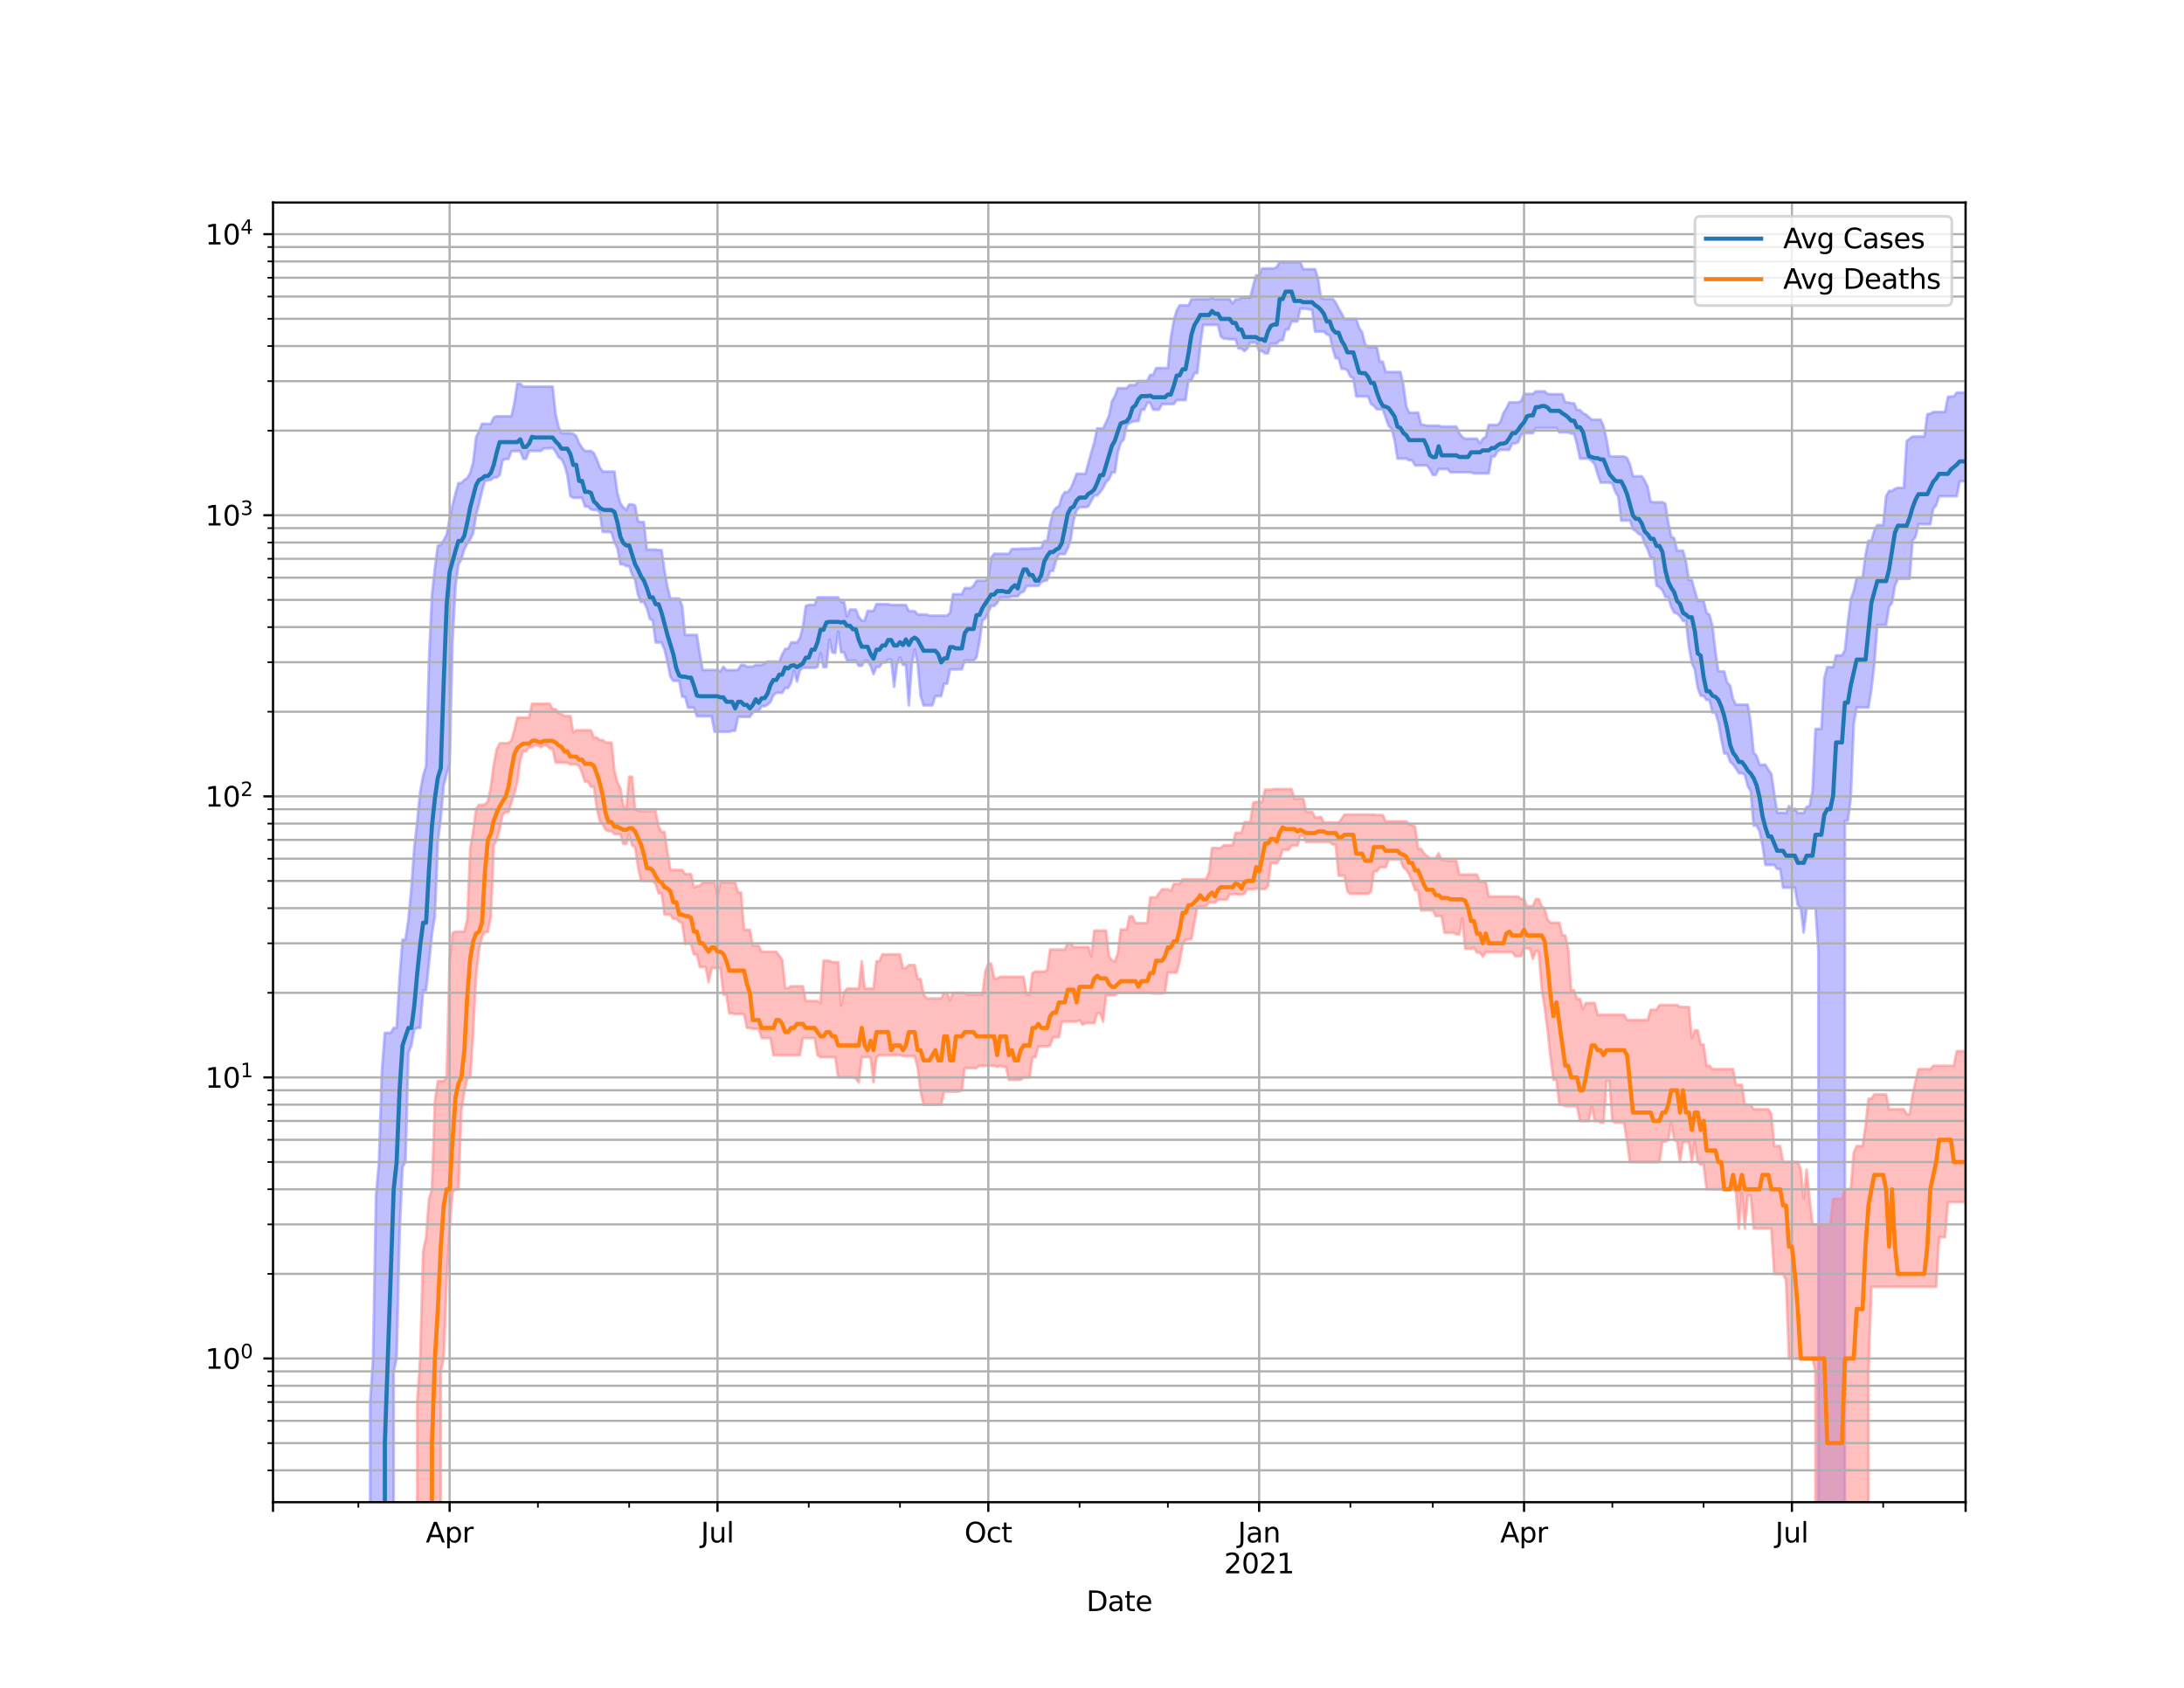<?xml version="1.0" encoding="utf-8" standalone="no"?>
<!DOCTYPE svg PUBLIC "-//W3C//DTD SVG 1.1//EN"
  "http://www.w3.org/Graphics/SVG/1.1/DTD/svg11.dtd">
<svg height="612pt" version="1.1" viewBox="0 0 792 612" width="792pt" xmlns="http://www.w3.org/2000/svg" xmlns:xlink="http://www.w3.org/1999/xlink">
 <defs>
  <style type="text/css">*{stroke-linecap:butt;stroke-linejoin:round;}</style>
 </defs>
 <g id="figure_1">
  <g id="patch_1">
   <path d="M 0 612 
L 792 612 
L 792 0 
L 0 0 
z
" style="fill:#ffffff;"/>
  </g>
  <g id="axes_1">
   <g id="patch_2">
    <path d="M 99 544.68 
L 712.8 544.68 
L 712.8 73.44 
L 99 73.44 
z
" style="fill:#ffffff;"/>
   </g>
   <g id="PolyCollection_1">
    <path clip-path="url(#p68e2955192)" d="M 99 102409.612 
L 99 102409.612 
L 100.067 102409.612 
L 101.135 102409.612 
L 102.202 102409.612 
L 103.27 102409.612 
L 104.337 102409.612 
L 105.405 102409.612 
L 106.472 102409.612 
L 107.54 102409.612 
L 108.607 102409.612 
L 109.675 102409.612 
L 110.742 102409.612 
L 111.81 102409.612 
L 112.877 102409.612 
L 113.945 102409.612 
L 115.012 102409.612 
L 116.08 102409.612 
L 117.147 102409.612 
L 118.215 102409.612 
L 119.282 102409.612 
L 120.35 102409.612 
L 121.417 102409.612 
L 122.485 102409.612 
L 123.552 102409.612 
L 124.619 102409.612 
L 125.687 102409.612 
L 126.754 102409.612 
L 127.822 102409.612 
L 128.889 102409.612 
L 129.957 102409.612 
L 131.024 102409.612 
L 132.092 102409.612 
L 133.159 102409.612 
L 134.227 508.367 
L 135.294 492.58 
L 136.362 433.49 
L 137.429 421.343 
L 138.497 388.084 
L 139.564 374.523 
L 140.632 374.523 
L 141.699 374.523 
L 142.767 372.716 
L 143.834 372.716 
L 144.902 354.378 
L 145.969 340.728 
L 147.037 340.728 
L 148.104 333.356 
L 149.171 322.071 
L 150.239 307.339 
L 151.306 298.018 
L 152.374 287.052 
L 153.441 281.307 
L 154.509 277.819 
L 155.576 239.141 
L 156.644 215.781 
L 157.711 205.964 
L 158.779 197.838 
L 159.846 197.515 
L 160.914 195.873 
L 161.981 193.789 
L 163.049 188.072 
L 164.116 183.108 
L 165.184 178.944 
L 166.251 175.141 
L 167.319 175.141 
L 168.386 174.004 
L 169.454 173.33 
L 170.521 171.474 
L 171.589 167.648 
L 172.656 158.431 
L 173.723 156.395 
L 174.791 153.662 
L 175.858 153.662 
L 176.926 153.662 
L 177.993 153.662 
L 179.061 151.343 
L 180.128 150.928 
L 181.196 150.928 
L 182.263 150.928 
L 183.331 150.928 
L 184.398 150.928 
L 185.466 150.928 
L 186.533 146.106 
L 187.601 139.099 
L 188.668 139.099 
L 189.736 140.178 
L 190.803 140.178 
L 191.871 140.178 
L 192.938 140.178 
L 194.006 140.178 
L 195.073 140.178 
L 196.141 140.178 
L 197.208 140.178 
L 198.275 140.178 
L 199.343 140.178 
L 200.41 140.178 
L 201.478 150.018 
L 202.545 154.774 
L 203.613 157.05 
L 204.68 157.05 
L 205.748 157.05 
L 206.815 157.05 
L 207.883 157.306 
L 208.95 158.103 
L 210.018 160.738 
L 211.085 162.399 
L 212.153 163.533 
L 213.22 163.533 
L 214.288 163.533 
L 215.355 164.313 
L 216.423 166.526 
L 217.49 169.434 
L 218.558 170.994 
L 219.625 170.994 
L 220.693 170.994 
L 221.76 170.994 
L 222.827 170.994 
L 223.895 178.704 
L 224.962 182.494 
L 226.03 183.942 
L 227.097 184.919 
L 228.165 182.881 
L 229.232 182.881 
L 230.3 183.271 
L 231.367 189.071 
L 232.435 189.295 
L 233.502 189.295 
L 234.57 199.28 
L 235.637 199.28 
L 236.705 199.28 
L 237.772 199.28 
L 238.84 199.474 
L 239.907 199.474 
L 240.975 206.77 
L 242.042 212.826 
L 243.11 216.99 
L 244.177 216.99 
L 245.245 216.99 
L 246.312 216.99 
L 247.379 219.751 
L 248.447 230.219 
L 249.514 230.219 
L 250.582 230.219 
L 251.649 230.219 
L 252.717 230.219 
L 253.784 237.124 
L 254.852 242.936 
L 255.919 242.936 
L 256.987 242.936 
L 258.054 242.936 
L 259.122 242.936 
L 260.189 242.936 
L 261.257 243.411 
L 262.324 241.803 
L 263.392 242.968 
L 264.459 242.968 
L 265.527 242.968 
L 266.594 242.968 
L 267.662 242.826 
L 268.729 241.089 
L 269.797 241.089 
L 270.864 241.711 
L 271.931 241.711 
L 272.999 241.711 
L 274.066 241.089 
L 275.134 241.089 
L 276.201 241.089 
L 277.269 240.549 
L 278.336 239.898 
L 279.404 239.898 
L 280.471 239.898 
L 281.539 239.898 
L 282.606 239.898 
L 283.674 237.29 
L 284.741 235.274 
L 285.809 235.274 
L 286.876 232.956 
L 287.944 232.956 
L 289.011 232.956 
L 290.079 231.318 
L 291.146 227.33 
L 292.214 219.723 
L 293.281 219.334 
L 294.349 219.334 
L 295.416 219.334 
L 296.483 216.598 
L 297.551 216.598 
L 298.618 216.598 
L 299.686 216.598 
L 300.753 216.598 
L 301.821 216.598 
L 302.888 216.598 
L 303.956 216.598 
L 305.023 218.241 
L 306.091 218.241 
L 307.158 223.531 
L 308.226 221.036 
L 309.293 221.036 
L 310.361 221.036 
L 311.428 223.683 
L 312.496 225.005 
L 313.563 225.005 
L 314.631 221.528 
L 315.698 221.528 
L 316.766 221.528 
L 317.833 219.049 
L 318.901 219.049 
L 319.968 219.049 
L 321.035 219.049 
L 322.103 219.049 
L 323.17 219.353 
L 324.238 219.353 
L 325.305 219.353 
L 326.373 219.353 
L 327.44 219.353 
L 328.508 219.353 
L 329.575 221.606 
L 330.643 221.606 
L 331.71 221.606 
L 332.778 222.806 
L 333.845 222.806 
L 334.913 222.806 
L 335.98 222.806 
L 337.048 223.227 
L 338.115 223.227 
L 339.183 223.227 
L 340.25 223.227 
L 341.318 223.227 
L 342.385 223.227 
L 343.453 223.227 
L 344.52 222.192 
L 345.587 215.434 
L 346.655 215.434 
L 347.722 215.434 
L 348.79 215.434 
L 349.857 213.234 
L 350.925 213.234 
L 351.992 213.234 
L 353.06 212.398 
L 354.127 210.552 
L 355.195 210.552 
L 356.262 210.552 
L 357.33 210.552 
L 358.397 209.668 
L 359.465 202.144 
L 360.532 200.795 
L 361.6 200.795 
L 362.667 200.795 
L 363.735 200.795 
L 364.802 200.795 
L 365.87 200.795 
L 366.937 199.04 
L 368.005 199.04 
L 369.072 199.04 
L 370.139 198.935 
L 371.207 198.935 
L 372.274 198.935 
L 373.342 198.935 
L 374.409 198.773 
L 375.477 198.773 
L 376.544 198.773 
L 377.612 198.605 
L 378.679 196.172 
L 379.747 196.172 
L 380.814 189.965 
L 381.882 185.645 
L 382.949 184.095 
L 384.017 183.632 
L 385.084 180.061 
L 386.152 178.417 
L 387.219 178.417 
L 388.287 177.108 
L 389.354 174.534 
L 390.422 171.784 
L 391.489 171.784 
L 392.557 171.784 
L 393.624 171.784 
L 394.691 167.821 
L 395.759 164.014 
L 396.826 160.382 
L 397.894 155.322 
L 398.961 155.322 
L 400.029 155.322 
L 401.096 153.119 
L 402.164 150.786 
L 403.231 145.496 
L 404.299 143.586 
L 405.366 140.75 
L 406.434 140.75 
L 407.501 140.75 
L 408.569 140.75 
L 409.636 139.62 
L 410.704 139.62 
L 411.771 139.62 
L 412.839 138.133 
L 413.906 138.133 
L 414.974 138.133 
L 416.041 138.133 
L 417.109 135.926 
L 418.176 135.926 
L 419.243 133.473 
L 420.311 133.429 
L 421.378 133.429 
L 422.446 133.429 
L 423.513 133.429 
L 424.581 122.483 
L 425.648 116.339 
L 426.716 112.582 
L 427.783 110.729 
L 428.851 110.729 
L 429.918 110.729 
L 430.986 110.729 
L 432.053 108.558 
L 433.121 108.558 
L 434.188 108.476 
L 435.256 108.476 
L 436.323 108.476 
L 437.391 108.476 
L 438.458 108.476 
L 439.526 107.81 
L 440.593 108.545 
L 441.661 108.491 
L 442.728 108.491 
L 443.795 108.491 
L 444.863 108.491 
L 445.93 108.491 
L 446.998 110.012 
L 448.065 108.57 
L 449.133 108.57 
L 450.2 107.911 
L 451.268 107.911 
L 452.335 107.911 
L 453.403 107.911 
L 454.47 103.516 
L 455.538 99.862 
L 456.605 99.862 
L 457.673 97.34 
L 458.74 97.34 
L 459.808 97.34 
L 460.875 97.34 
L 461.943 97.34 
L 463.01 96.836 
L 464.078 94.86 
L 465.145 95.075 
L 466.213 95.075 
L 467.28 95.075 
L 468.347 95.075 
L 469.415 95.075 
L 470.482 95.075 
L 471.55 95.075 
L 472.617 97.599 
L 473.685 97.599 
L 474.752 97.599 
L 475.82 97.599 
L 476.887 97.599 
L 477.955 100.849 
L 479.022 107.938 
L 480.09 108.399 
L 481.157 108.399 
L 482.225 108.399 
L 483.292 108.399 
L 484.36 109.662 
L 485.427 111.785 
L 486.495 113.581 
L 487.562 115.678 
L 488.63 115.678 
L 489.697 115.678 
L 490.765 115.678 
L 491.832 115.678 
L 492.899 118.918 
L 493.967 120.511 
L 495.034 124.823 
L 496.102 125.792 
L 497.169 125.899 
L 498.237 125.899 
L 499.304 125.899 
L 500.372 131.134 
L 501.439 131.134 
L 502.507 134.891 
L 503.574 134.891 
L 504.642 134.891 
L 505.709 134.891 
L 506.777 134.891 
L 507.844 134.891 
L 508.912 139.552 
L 509.979 147.351 
L 511.047 149.654 
L 512.114 149.654 
L 513.182 149.654 
L 514.249 149.545 
L 515.317 153.859 
L 516.384 154.067 
L 517.451 154.34 
L 518.519 154.34 
L 519.586 154.34 
L 520.654 154.34 
L 521.721 154.34 
L 522.789 154.68 
L 523.856 154.68 
L 524.924 154.68 
L 525.991 154.68 
L 527.059 154.68 
L 528.126 154.68 
L 529.194 157.029 
L 530.261 158.442 
L 531.329 159.076 
L 532.396 159.076 
L 533.464 159.076 
L 534.531 159.076 
L 535.599 159.076 
L 536.666 160.761 
L 537.734 159.076 
L 538.801 158.386 
L 539.869 154.065 
L 540.936 154.065 
L 542.003 154.065 
L 543.071 154.065 
L 544.138 152.939 
L 545.206 149.73 
L 546.273 148.083 
L 547.341 145.884 
L 548.408 145.884 
L 549.476 145.884 
L 550.543 145.884 
L 551.611 145.418 
L 552.678 142.828 
L 553.746 142.828 
L 554.813 142.828 
L 555.881 142.828 
L 556.948 141.897 
L 558.016 141.897 
L 559.083 141.897 
L 560.151 141.897 
L 561.218 142.828 
L 562.286 142.926 
L 563.353 142.926 
L 564.421 142.926 
L 565.488 142.926 
L 566.555 142.926 
L 567.623 145.903 
L 568.69 145.903 
L 569.758 146.221 
L 570.825 146.221 
L 571.893 148.66 
L 572.96 148.66 
L 574.028 149.801 
L 575.095 150.287 
L 576.163 151.22 
L 577.23 152.17 
L 578.298 152.17 
L 579.365 152.17 
L 580.433 152.17 
L 581.5 154.487 
L 582.568 159.218 
L 583.635 165.315 
L 584.703 165.514 
L 585.77 165.514 
L 586.838 165.514 
L 587.905 165.514 
L 588.973 165.514 
L 590.04 166.081 
L 591.107 168.512 
L 592.175 172.669 
L 593.242 172.669 
L 594.31 172.669 
L 595.377 172.669 
L 596.445 174.33 
L 597.512 176.512 
L 598.58 181.876 
L 599.647 182.098 
L 600.715 182.098 
L 601.782 182.098 
L 602.85 182.098 
L 603.917 182.614 
L 604.985 189.539 
L 606.052 194.594 
L 607.12 195.151 
L 608.187 199.663 
L 609.255 199.663 
L 610.322 199.663 
L 611.39 203.497 
L 612.457 210.318 
L 613.525 210.318 
L 614.592 214.176 
L 615.659 217.82 
L 616.727 217.82 
L 617.794 217.82 
L 618.862 222.163 
L 619.929 222.936 
L 620.997 226.934 
L 622.064 236.129 
L 623.132 243.442 
L 624.199 243.442 
L 625.267 243.442 
L 626.334 247.469 
L 627.402 248.58 
L 628.469 253.467 
L 629.537 255.508 
L 630.604 255.508 
L 631.672 255.508 
L 632.739 255.508 
L 633.807 255.508 
L 634.874 262.022 
L 635.942 272.914 
L 637.009 274.043 
L 638.077 277.304 
L 639.144 277.304 
L 640.211 277.304 
L 641.279 279.153 
L 642.346 280.565 
L 643.414 287.783 
L 644.481 294.707 
L 645.549 294.707 
L 646.616 294.707 
L 647.684 294.859 
L 648.751 292.244 
L 649.819 294.103 
L 650.886 293.213 
L 651.954 294.808 
L 653.021 294.808 
L 654.089 294.808 
L 655.156 292.533 
L 656.224 292.244 
L 657.291 286.628 
L 658.359 264.306 
L 659.426 264.306 
L 660.494 264.306 
L 661.561 245.895 
L 662.629 241.895 
L 663.696 241.895 
L 664.763 241.895 
L 665.831 237.638 
L 666.898 237.638 
L 667.966 237.638 
L 669.033 235.753 
L 670.101 225.65 
L 671.168 217.235 
L 672.236 214.357 
L 673.303 209.483 
L 674.371 209.483 
L 675.438 209.483 
L 676.506 201.203 
L 677.573 196.052 
L 678.641 196.052 
L 679.708 192.331 
L 680.776 190.366 
L 681.843 190.366 
L 682.911 190.366 
L 683.978 179.891 
L 685.046 178.002 
L 686.113 178.002 
L 687.181 177.247 
L 688.248 176.874 
L 689.315 176.874 
L 690.383 176.874 
L 691.45 159.953 
L 692.518 159.036 
L 693.585 158.291 
L 694.653 158.291 
L 695.72 158.291 
L 696.788 158.291 
L 697.855 158.291 
L 698.923 150.186 
L 699.99 150.024 
L 701.058 149.387 
L 702.125 149.387 
L 703.193 149.387 
L 704.26 149.387 
L 705.328 149.387 
L 706.395 143.88 
L 707.463 143.775 
L 708.53 143.775 
L 709.598 142.338 
L 710.665 142.338 
L 711.733 142.338 
L 712.8 142.338 
L 712.8 174.5 
L 712.8 174.5 
L 711.733 174.5 
L 710.665 174.5 
L 709.598 179.948 
L 708.53 179.948 
L 707.463 179.948 
L 706.395 179.948 
L 705.328 179.948 
L 704.26 179.948 
L 703.193 179.948 
L 702.125 183.202 
L 701.058 184.505 
L 699.99 190.098 
L 698.923 190.098 
L 697.855 190.098 
L 696.788 190.098 
L 695.72 190.098 
L 694.653 194.657 
L 693.585 195.911 
L 692.518 209.884 
L 691.45 209.884 
L 690.383 209.884 
L 689.315 209.884 
L 688.248 209.884 
L 687.181 212.366 
L 686.113 218.602 
L 685.046 220.013 
L 683.978 226.64 
L 682.911 226.64 
L 681.843 226.64 
L 680.776 226.64 
L 679.708 240.698 
L 678.641 249.941 
L 677.573 256.543 
L 676.506 256.543 
L 675.438 256.543 
L 674.371 256.543 
L 673.303 256.543 
L 672.236 262.508 
L 671.168 289.191 
L 670.101 297.584 
L 669.033 297.584 
L 667.966 102409.612 
L 666.898 102409.612 
L 665.831 102409.612 
L 664.763 102409.612 
L 663.696 102409.612 
L 662.629 102409.612 
L 661.561 102409.612 
L 660.494 102409.612 
L 659.426 345.248 
L 658.359 329.303 
L 657.291 329.303 
L 656.224 329.303 
L 655.156 329.303 
L 654.089 338.087 
L 653.021 329.082 
L 651.954 328.21 
L 650.886 321.883 
L 649.819 321.883 
L 648.751 321.883 
L 647.684 321.883 
L 646.616 321.883 
L 645.549 315.047 
L 644.481 315.047 
L 643.414 313.626 
L 642.346 313.626 
L 641.279 313.626 
L 640.211 313.626 
L 639.144 306.472 
L 638.077 301.361 
L 637.009 299.348 
L 635.942 299.348 
L 634.874 286.925 
L 633.807 285.053 
L 632.739 280.972 
L 631.672 280.345 
L 630.604 280.345 
L 629.537 278.692 
L 628.469 277.133 
L 627.402 276.223 
L 626.334 273.194 
L 625.267 273.194 
L 624.199 267.915 
L 623.132 261.853 
L 622.064 258.377 
L 620.997 258.377 
L 619.929 253.807 
L 618.862 253.807 
L 617.794 252.344 
L 616.727 252.266 
L 615.659 249.391 
L 614.592 242.732 
L 613.525 240.445 
L 612.457 234.41 
L 611.39 225.152 
L 610.322 225.152 
L 609.255 223.46 
L 608.187 222.468 
L 607.12 222.104 
L 606.052 220.116 
L 604.985 216.476 
L 603.917 216.476 
L 602.85 213.98 
L 601.782 212.938 
L 600.715 212.319 
L 599.647 202.288 
L 598.58 202.288 
L 597.512 199.204 
L 596.445 197.178 
L 595.377 194.121 
L 594.31 193.628 
L 593.242 192.552 
L 592.175 191.897 
L 591.107 188.737 
L 590.04 188.737 
L 588.973 188.737 
L 587.905 188.737 
L 586.838 180.042 
L 585.77 178.34 
L 584.703 175.325 
L 583.635 174.989 
L 582.568 174.989 
L 581.5 174.989 
L 580.433 174.989 
L 579.365 171.999 
L 578.298 168.31 
L 577.23 167.149 
L 576.163 166.314 
L 575.095 166.314 
L 574.028 166.314 
L 572.96 166.264 
L 571.893 161.245 
L 570.825 157.235 
L 569.758 157.235 
L 568.69 156.768 
L 567.623 156.768 
L 566.555 156.768 
L 565.488 156.768 
L 564.421 155.183 
L 563.353 155.183 
L 562.286 155.218 
L 561.218 155.218 
L 560.151 155.218 
L 559.083 155.218 
L 558.016 155.218 
L 556.948 155.218 
L 555.881 157.052 
L 554.813 157.052 
L 553.746 157.052 
L 552.678 157.052 
L 551.611 157.749 
L 550.543 160.323 
L 549.476 160.788 
L 548.408 160.788 
L 547.341 163.106 
L 546.273 163.106 
L 545.206 163.106 
L 544.138 163.106 
L 543.071 163.643 
L 542.003 165.541 
L 540.936 165.541 
L 539.869 171.659 
L 538.801 171.659 
L 537.734 171.659 
L 536.666 171.659 
L 535.599 171.659 
L 534.531 171.659 
L 533.464 171.246 
L 532.396 171.246 
L 531.329 171.246 
L 530.261 171.246 
L 529.194 171.246 
L 528.126 171.246 
L 527.059 171.246 
L 525.991 171.246 
L 524.924 170.057 
L 523.856 170.057 
L 522.789 170.057 
L 521.721 170.057 
L 520.654 172.205 
L 519.586 172.205 
L 518.519 170.163 
L 517.451 168.764 
L 516.384 168.764 
L 515.317 168.764 
L 514.249 168.764 
L 513.182 168.764 
L 512.114 166.928 
L 511.047 166.928 
L 509.979 166.275 
L 508.912 166.275 
L 507.844 166.275 
L 506.777 166.275 
L 505.709 159.525 
L 504.642 155.42 
L 503.574 154.419 
L 502.507 151.462 
L 501.439 148.41 
L 500.372 148.41 
L 499.304 148.41 
L 498.237 147.179 
L 497.169 146.432 
L 496.102 143.726 
L 495.034 143.726 
L 493.967 143.726 
L 492.899 143.726 
L 491.832 143.726 
L 490.765 137.142 
L 489.697 136.541 
L 488.63 134.216 
L 487.562 133.741 
L 486.495 133.741 
L 485.427 129.913 
L 484.36 129.913 
L 483.292 126.423 
L 482.225 121.583 
L 481.157 121.273 
L 480.09 120.216 
L 479.022 120.216 
L 477.955 120.216 
L 476.887 120.216 
L 475.82 112.352 
L 474.752 112.183 
L 473.685 111.938 
L 472.617 111.938 
L 471.55 111.938 
L 470.482 116.577 
L 469.415 116.577 
L 468.347 116.577 
L 467.28 119.445 
L 466.213 119.497 
L 465.145 123.386 
L 464.078 123.386 
L 463.01 124.607 
L 461.943 124.607 
L 460.875 124.607 
L 459.808 128.112 
L 458.74 128.112 
L 457.673 127.291 
L 456.605 127.291 
L 455.538 124.216 
L 454.47 124.216 
L 453.403 124.216 
L 452.335 126.358 
L 451.268 127.291 
L 450.2 126.358 
L 449.133 126.358 
L 448.065 123.017 
L 446.998 123.017 
L 445.93 123.017 
L 444.863 122.815 
L 443.795 122.815 
L 442.728 122.044 
L 441.661 117.802 
L 440.593 117.802 
L 439.526 117.802 
L 438.458 117.802 
L 437.391 117.802 
L 436.323 117.802 
L 435.256 125.28 
L 434.188 135.309 
L 433.121 135.309 
L 432.053 137.978 
L 430.986 137.978 
L 429.918 145.086 
L 428.851 145.086 
L 427.783 145.086 
L 426.716 145.086 
L 425.648 146.531 
L 424.581 146.531 
L 423.513 146.531 
L 422.446 146.531 
L 421.378 146.531 
L 420.311 148.533 
L 419.243 148.533 
L 418.176 148.533 
L 417.109 146.053 
L 416.041 146.053 
L 414.974 148.533 
L 413.906 148.533 
L 412.839 152.681 
L 411.771 152.681 
L 410.704 152.909 
L 409.636 153.341 
L 408.569 154.245 
L 407.501 159.406 
L 406.434 160.516 
L 405.366 163.987 
L 404.299 171.314 
L 403.231 171.314 
L 402.164 173.736 
L 401.096 174.766 
L 400.029 176.878 
L 398.961 178.432 
L 397.894 179.653 
L 396.826 179.653 
L 395.759 181.592 
L 394.691 183.574 
L 393.624 183.921 
L 392.557 183.921 
L 391.489 183.921 
L 390.422 185.021 
L 389.354 188.58 
L 388.287 195.51 
L 387.219 198.784 
L 386.152 200.929 
L 385.084 200.929 
L 384.017 200.929 
L 382.949 203.221 
L 381.882 207.013 
L 380.814 207.013 
L 379.747 210.431 
L 378.679 210.666 
L 377.612 211.069 
L 376.544 212.477 
L 375.477 212.477 
L 374.409 212.477 
L 373.342 212.477 
L 372.274 212.477 
L 371.207 214.539 
L 370.139 214.905 
L 369.072 216.226 
L 368.005 216.226 
L 366.937 216.226 
L 365.87 216.606 
L 364.802 216.606 
L 363.735 216.606 
L 362.667 216.667 
L 361.6 218.648 
L 360.532 219.695 
L 359.465 219.695 
L 358.397 222.015 
L 357.33 224.195 
L 356.262 225.016 
L 355.195 232.743 
L 354.127 238.341 
L 353.06 239.533 
L 351.992 239.533 
L 350.925 239.533 
L 349.857 239.533 
L 348.79 242.701 
L 347.722 242.701 
L 346.655 242.732 
L 345.587 242.732 
L 344.52 242.732 
L 343.453 247.924 
L 342.385 247.924 
L 341.318 252.402 
L 340.25 252.402 
L 339.183 252.402 
L 338.115 255.759 
L 337.048 255.759 
L 335.98 255.759 
L 334.913 255.759 
L 333.845 252.402 
L 332.778 240.638 
L 331.71 235.526 
L 330.643 240.893 
L 329.575 255.759 
L 328.508 241.089 
L 327.44 241.089 
L 326.373 238.369 
L 325.305 240.743 
L 324.238 249.011 
L 323.17 239.17 
L 322.103 239.17 
L 321.035 240.222 
L 319.968 240.222 
L 318.901 241.849 
L 317.833 241.849 
L 316.766 244.407 
L 315.698 241.437 
L 314.631 239.562 
L 313.563 239.562 
L 312.496 241.437 
L 311.428 241.437 
L 310.361 239.562 
L 309.293 239.562 
L 308.226 239.562 
L 307.158 239.562 
L 306.091 236.522 
L 305.023 236.522 
L 303.956 228.997 
L 302.888 236.767 
L 301.821 236.576 
L 300.753 231.926 
L 299.686 241.865 
L 298.618 241.865 
L 297.551 236.822 
L 296.483 241.803 
L 295.416 242.142 
L 294.349 242.142 
L 293.281 242.142 
L 292.214 242.142 
L 291.146 242.142 
L 290.079 243.125 
L 289.011 247.157 
L 287.944 243.141 
L 286.876 247.504 
L 285.809 249.446 
L 284.741 249.446 
L 283.674 251.192 
L 282.606 251.192 
L 281.539 251.192 
L 280.471 252.131 
L 279.404 254.537 
L 278.336 255.528 
L 277.269 256.096 
L 276.201 256.096 
L 275.134 257.889 
L 274.066 257.889 
L 272.999 258.377 
L 271.931 259.919 
L 270.864 259.919 
L 269.797 259.919 
L 268.729 259.919 
L 267.662 259.919 
L 266.594 264.974 
L 265.527 264.974 
L 264.459 265.337 
L 263.392 265.337 
L 262.324 265.337 
L 261.257 265.337 
L 260.189 265.337 
L 259.122 265.337 
L 258.054 259.712 
L 256.987 259.712 
L 255.919 259.712 
L 254.852 259.712 
L 253.784 259.712 
L 252.717 259.712 
L 251.649 256.607 
L 250.582 256.607 
L 249.514 256.607 
L 248.447 252.656 
L 247.379 252.656 
L 246.312 246.881 
L 245.245 246.881 
L 244.177 246.881 
L 243.11 245.343 
L 242.042 240.075 
L 240.975 235.526 
L 239.907 232.968 
L 238.84 232.968 
L 237.772 232.968 
L 236.705 225.026 
L 235.637 224.36 
L 234.57 220.55 
L 233.502 218.25 
L 232.435 218.25 
L 231.367 215.654 
L 230.3 210.25 
L 229.232 208.353 
L 228.165 205.267 
L 227.097 205.267 
L 226.03 204.608 
L 224.962 204.608 
L 223.895 198.79 
L 222.827 196.606 
L 221.76 193.187 
L 220.693 192.856 
L 219.625 192.856 
L 218.558 192.856 
L 217.49 185.732 
L 216.423 184.893 
L 215.355 184.893 
L 214.288 184.703 
L 213.22 183.657 
L 212.153 183.657 
L 211.085 180.508 
L 210.018 180.508 
L 208.95 180.508 
L 207.883 180.508 
L 206.815 179.857 
L 205.748 172.336 
L 204.68 168.512 
L 203.613 166.487 
L 202.545 165.755 
L 201.478 163.724 
L 200.41 162.374 
L 199.343 162.581 
L 198.275 162.581 
L 197.208 162.581 
L 196.141 163.512 
L 195.073 163.512 
L 194.006 163.512 
L 192.938 163.512 
L 191.871 163.512 
L 190.803 166.37 
L 189.736 166.37 
L 188.668 163.574 
L 187.601 163.574 
L 186.533 163.574 
L 185.466 163.574 
L 184.398 166.42 
L 183.331 166.42 
L 182.263 166.908 
L 181.196 172.275 
L 180.128 173.147 
L 179.061 173.147 
L 177.993 173.984 
L 176.926 174.2 
L 175.858 174.426 
L 174.791 178.136 
L 173.723 182.893 
L 172.656 186.736 
L 171.589 193.325 
L 170.521 195.591 
L 169.454 197.056 
L 168.386 199.128 
L 167.319 202.863 
L 166.251 204.621 
L 165.184 212.548 
L 164.116 232.432 
L 163.049 277.133 
L 161.981 280.639 
L 160.914 284.81 
L 159.846 296.621 
L 158.779 305.427 
L 157.711 332.159 
L 156.644 338.766 
L 155.576 349.23 
L 154.509 359.106 
L 153.441 359.106 
L 152.374 372.716 
L 151.306 372.716 
L 150.239 373.31 
L 149.171 379.05 
L 148.104 381.861 
L 147.037 421.343 
L 145.969 423.15 
L 144.902 447.007 
L 143.834 492.58 
L 142.767 497.243 
L 141.699 102409.612 
L 140.632 102409.612 
L 139.564 102409.612 
L 138.497 102409.612 
L 137.429 102409.612 
L 136.362 102409.612 
L 135.294 102409.612 
L 134.227 102409.612 
L 133.159 102409.612 
L 132.092 102409.612 
L 131.024 102409.612 
L 129.957 102409.612 
L 128.889 102409.612 
L 127.822 102409.612 
L 126.754 102409.612 
L 125.687 102409.612 
L 124.619 102409.612 
L 123.552 102409.612 
L 122.485 102409.612 
L 121.417 102409.612 
L 120.35 102409.612 
L 119.282 102409.612 
L 118.215 102409.612 
L 117.147 102409.612 
L 116.08 102409.612 
L 115.012 102409.612 
L 113.945 102409.612 
L 112.877 102409.612 
L 111.81 102409.612 
L 110.742 102409.612 
L 109.675 102409.612 
L 108.607 102409.612 
L 107.54 102409.612 
L 106.472 102409.612 
L 105.405 102409.612 
L 104.337 102409.612 
L 103.27 102409.612 
L 102.202 102409.612 
L 101.135 102409.612 
L 100.067 102409.612 
L 99 102409.612 
z
" style="fill:#8080ff;fill-opacity:0.5;stroke:#8080ff;stroke-opacity:0.5;"/>
   </g>
   <g id="PolyCollection_2">
    <path clip-path="url(#p68e2955192)" d="M 99 102409.612 
L 99 102409.612 
L 100.067 102409.612 
L 101.135 102409.612 
L 102.202 102409.612 
L 103.27 102409.612 
L 104.337 102409.612 
L 105.405 102409.612 
L 106.472 102409.612 
L 107.54 102409.612 
L 108.607 102409.612 
L 109.675 102409.612 
L 110.742 102409.612 
L 111.81 102409.612 
L 112.877 102409.612 
L 113.945 102409.612 
L 115.012 102409.612 
L 116.08 102409.612 
L 117.147 102409.612 
L 118.215 102409.612 
L 119.282 102409.612 
L 120.35 102409.612 
L 121.417 102409.612 
L 122.485 102409.612 
L 123.552 102409.612 
L 124.619 102409.612 
L 125.687 102409.612 
L 126.754 102409.612 
L 127.822 102409.612 
L 128.889 102409.612 
L 129.957 102409.612 
L 131.024 102409.612 
L 132.092 102409.612 
L 133.159 102409.612 
L 134.227 102409.612 
L 135.294 102409.612 
L 136.362 102409.612 
L 137.429 102409.612 
L 138.497 102409.612 
L 139.564 102409.612 
L 140.632 102409.612 
L 141.699 102409.612 
L 142.767 102409.612 
L 143.834 102409.612 
L 144.902 102409.612 
L 145.969 102409.612 
L 147.037 102409.612 
L 148.104 102409.612 
L 149.171 102409.612 
L 150.239 102409.612 
L 151.306 508.367 
L 152.374 492.58 
L 153.441 453.83 
L 154.509 448.617 
L 155.576 434.67 
L 156.644 431.22 
L 157.711 399.447 
L 158.779 392.011 
L 159.846 392.011 
L 160.914 392.011 
L 161.981 390.663 
L 163.049 348.2 
L 164.116 338.222 
L 165.184 337.817 
L 166.251 337.817 
L 167.319 337.817 
L 168.386 337.817 
L 169.454 333.356 
L 170.521 307.609 
L 171.589 301.538 
L 172.656 293.262 
L 173.723 291.815 
L 174.791 291.815 
L 175.858 291.673 
L 176.926 290.553 
L 177.993 285.38 
L 179.061 277.201 
L 180.128 271.754 
L 181.196 269.491 
L 182.263 269.491 
L 183.331 269.491 
L 184.398 269.405 
L 185.466 268.471 
L 186.533 264.664 
L 187.601 260.197 
L 188.668 260.197 
L 189.736 260.197 
L 190.803 260.197 
L 191.871 260.197 
L 192.938 255.175 
L 194.006 255.175 
L 195.073 255.175 
L 196.141 255.175 
L 197.208 255.175 
L 198.275 255.175 
L 199.343 255.175 
L 200.41 257.103 
L 201.478 257.103 
L 202.545 258.555 
L 203.613 258.892 
L 204.68 259.643 
L 205.748 259.643 
L 206.815 259.643 
L 207.883 265.468 
L 208.95 264.767 
L 210.018 264.767 
L 211.085 264.767 
L 212.153 264.767 
L 213.22 264.767 
L 214.288 264.767 
L 215.355 267.42 
L 216.423 267.42 
L 217.49 268.332 
L 218.558 268.332 
L 219.625 269.177 
L 220.693 269.262 
L 221.76 269.262 
L 222.827 279.403 
L 223.895 283.69 
L 224.962 285.751 
L 226.03 292.101 
L 227.097 293.557 
L 228.165 281.608 
L 229.232 281.608 
L 230.3 293.557 
L 231.367 293.854 
L 232.435 294.153 
L 233.502 294.153 
L 234.57 294.153 
L 235.637 294.153 
L 236.705 294.153 
L 237.772 294.153 
L 238.84 299.743 
L 239.907 301.657 
L 240.975 301.657 
L 242.042 308.916 
L 243.11 315.449 
L 244.177 315.449 
L 245.245 315.449 
L 246.312 315.449 
L 247.379 315.449 
L 248.447 316.93 
L 249.514 316.93 
L 250.582 316.93 
L 251.649 321.79 
L 252.717 321.233 
L 253.784 321.233 
L 254.852 319.96 
L 255.919 319.96 
L 256.987 319.96 
L 258.054 319.96 
L 259.122 319.96 
L 260.189 324.684 
L 261.257 319.96 
L 262.324 319.96 
L 263.392 319.96 
L 264.459 319.96 
L 265.527 319.96 
L 266.594 319.96 
L 267.662 323.6 
L 268.729 323.6 
L 269.797 337.152 
L 270.864 337.152 
L 271.931 337.152 
L 272.999 342.93 
L 274.066 342.93 
L 275.134 342.93 
L 276.201 345.09 
L 277.269 345.09 
L 278.336 345.09 
L 279.404 345.09 
L 280.471 345.09 
L 281.539 345.09 
L 282.606 346.536 
L 283.674 348.031 
L 284.741 358.247 
L 285.809 358.247 
L 286.876 357.613 
L 287.944 357.613 
L 289.011 357.613 
L 290.079 357.613 
L 291.146 357.613 
L 292.214 362.958 
L 293.281 362.958 
L 294.349 362.958 
L 295.416 362.958 
L 296.483 362.958 
L 297.551 363.673 
L 298.618 348.37 
L 299.686 348.37 
L 300.753 348.37 
L 301.821 348.884 
L 302.888 348.884 
L 303.956 348.884 
L 305.023 364.646 
L 306.091 359.762 
L 307.158 358.46 
L 308.226 358.46 
L 309.293 358.46 
L 310.361 358.46 
L 311.428 358.46 
L 312.496 348.541 
L 313.563 358.46 
L 314.631 358.46 
L 315.698 358.46 
L 316.766 358.46 
L 317.833 348.541 
L 318.901 348.541 
L 319.968 346.049 
L 321.035 346.049 
L 322.103 346.049 
L 323.17 346.049 
L 324.238 346.049 
L 325.305 346.049 
L 326.373 346.049 
L 327.44 351 
L 328.508 351 
L 329.575 349.929 
L 330.643 349.929 
L 331.71 349.929 
L 332.778 354.967 
L 333.845 354.967 
L 334.913 360.428 
L 335.98 362.021 
L 337.048 362.021 
L 338.115 362.021 
L 339.183 362.021 
L 340.25 362.021 
L 341.318 362.021 
L 342.385 359.983 
L 343.453 359.983 
L 344.52 362.722 
L 345.587 359.983 
L 346.655 359.983 
L 347.722 359.983 
L 348.79 359.983 
L 349.857 359.983 
L 350.925 360.652 
L 351.992 360.652 
L 353.06 360.652 
L 354.127 360.652 
L 355.195 360.652 
L 356.262 360.652 
L 357.33 352.098 
L 358.397 349.403 
L 359.465 349.403 
L 360.532 354.769 
L 361.6 354.769 
L 362.667 354.183 
L 363.735 354.183 
L 364.802 354.183 
L 365.87 354.183 
L 366.937 354.183 
L 368.005 354.183 
L 369.072 354.183 
L 370.139 354.183 
L 371.207 354.183 
L 372.274 360.652 
L 373.342 360.652 
L 374.409 352.845 
L 375.477 352.283 
L 376.544 352.283 
L 377.612 352.283 
L 378.679 352.283 
L 379.747 351.729 
L 380.814 344.306 
L 381.882 344.306 
L 382.949 344.306 
L 384.017 344.306 
L 385.084 344.306 
L 386.152 344.306 
L 387.219 342.036 
L 388.287 342.036 
L 389.354 343.384 
L 390.422 343.384 
L 391.489 343.384 
L 392.557 343.384 
L 393.624 343.384 
L 394.691 343.384 
L 395.759 346.7 
L 396.826 337.417 
L 397.894 337.417 
L 398.961 337.417 
L 400.029 337.417 
L 401.096 337.417 
L 402.164 346.7 
L 403.231 348.2 
L 404.299 348.712 
L 405.366 345.567 
L 406.434 337.02 
L 407.501 337.02 
L 408.569 337.02 
L 409.636 332.278 
L 410.704 332.278 
L 411.771 334.71 
L 412.839 334.71 
L 413.906 334.71 
L 414.974 334.71 
L 416.041 334.71 
L 417.109 325.387 
L 418.176 325.387 
L 419.243 325.387 
L 420.311 323.893 
L 421.378 322.448 
L 422.446 322.448 
L 423.513 322.448 
L 424.581 323.117 
L 425.648 320.501 
L 426.716 320.501 
L 427.783 320.501 
L 428.851 318.811 
L 429.918 318.811 
L 430.986 318.811 
L 432.053 318.811 
L 433.121 318.811 
L 434.188 318.811 
L 435.256 318.811 
L 436.323 318.811 
L 437.391 318.811 
L 438.458 316.184 
L 439.526 307.474 
L 440.593 307.474 
L 441.661 307.474 
L 442.728 307.474 
L 443.795 306.472 
L 444.863 306.472 
L 445.93 306.472 
L 446.998 306.472 
L 448.065 301.954 
L 449.133 301.954 
L 450.2 301.954 
L 451.268 298.127 
L 452.335 298.127 
L 453.403 298.127 
L 454.47 291.063 
L 455.538 290.784 
L 456.605 290.784 
L 457.673 290.784 
L 458.74 286.334 
L 459.808 286.334 
L 460.875 286.334 
L 461.943 286.083 
L 463.01 286.083 
L 464.078 286.083 
L 465.145 286.083 
L 466.213 286.083 
L 467.28 286.083 
L 468.347 286.083 
L 469.415 289.595 
L 470.482 289.595 
L 471.55 289.595 
L 472.617 289.595 
L 473.685 294.354 
L 474.752 294.354 
L 475.82 294.354 
L 476.887 296.358 
L 477.955 296.358 
L 479.022 296.2 
L 480.09 298.237 
L 481.157 298.237 
L 482.225 298.237 
L 483.292 298.237 
L 484.36 298.237 
L 485.427 298.237 
L 486.495 296.94 
L 487.562 295.37 
L 488.63 295.37 
L 489.697 295.37 
L 490.765 295.37 
L 491.832 295.37 
L 492.899 295.37 
L 493.967 295.37 
L 495.034 295.37 
L 496.102 295.37 
L 497.169 295.37 
L 498.237 295.37 
L 499.304 295.525 
L 500.372 295.525 
L 501.439 295.525 
L 502.507 297.8 
L 503.574 297.8 
L 504.642 297.8 
L 505.709 297.8 
L 506.777 297.8 
L 507.844 297.8 
L 508.912 297.8 
L 509.979 297.8 
L 511.047 299.123 
L 512.114 299.123 
L 513.182 299.8 
L 514.249 307.745 
L 515.317 307.745 
L 516.384 309.408 
L 517.451 310.335 
L 518.519 311.209 
L 519.586 311.209 
L 520.654 311.209 
L 521.721 309.408 
L 522.789 311.875 
L 523.856 311.875 
L 524.924 312.1 
L 525.991 312.1 
L 527.059 312.1 
L 528.126 312.1 
L 529.194 317.098 
L 530.261 317.098 
L 531.329 317.098 
L 532.396 317.098 
L 533.464 317.098 
L 534.531 317.098 
L 535.599 317.098 
L 536.666 319.781 
L 537.734 319.781 
L 538.801 319.781 
L 539.869 325.084 
L 540.936 325.084 
L 542.003 325.084 
L 543.071 325.084 
L 544.138 325.084 
L 545.206 325.084 
L 546.273 325.084 
L 547.341 325.084 
L 548.408 325.084 
L 549.476 325.084 
L 550.543 325.084 
L 551.611 325.999 
L 552.678 325.999 
L 553.746 328.535 
L 554.813 328.535 
L 555.881 328.535 
L 556.948 325.999 
L 558.016 325.999 
L 559.083 328.535 
L 560.151 329.525 
L 561.218 333.477 
L 562.286 334.585 
L 563.353 334.585 
L 564.421 334.585 
L 565.488 334.585 
L 566.555 339.179 
L 567.623 339.179 
L 568.69 343.997 
L 569.758 359.106 
L 570.825 359.106 
L 571.893 362.253 
L 572.96 362.253 
L 574.028 365.893 
L 575.095 363.673 
L 576.163 363.673 
L 577.23 363.673 
L 578.298 363.673 
L 579.365 367.964 
L 580.433 367.964 
L 581.5 367.964 
L 582.568 367.964 
L 583.635 367.964 
L 584.703 367.964 
L 585.77 367.964 
L 586.838 367.964 
L 587.905 367.964 
L 588.973 367.964 
L 590.04 369.86 
L 591.107 369.86 
L 592.175 369.86 
L 593.242 369.86 
L 594.31 369.86 
L 595.377 369.86 
L 596.445 369.86 
L 597.512 369.86 
L 598.58 366.147 
L 599.647 366.147 
L 600.715 366.147 
L 601.782 364.401 
L 602.85 364.401 
L 603.917 364.401 
L 604.985 364.401 
L 606.052 364.401 
L 607.12 364.401 
L 608.187 364.401 
L 609.255 365.141 
L 610.322 365.141 
L 611.39 365.141 
L 612.457 365.141 
L 613.525 376.407 
L 614.592 373.61 
L 615.659 373.61 
L 616.727 378.711 
L 617.794 378.711 
L 618.862 386.444 
L 619.929 386.444 
L 620.997 387.668 
L 622.064 387.668 
L 623.132 387.668 
L 624.199 387.668 
L 625.267 387.668 
L 626.334 387.668 
L 627.402 387.668 
L 628.469 387.668 
L 629.537 393.402 
L 630.604 393.402 
L 631.672 393.402 
L 632.739 400.54 
L 633.807 400.54 
L 634.874 400.54 
L 635.942 402.231 
L 637.009 402.231 
L 638.077 402.231 
L 639.144 402.231 
L 640.211 402.231 
L 641.279 402.231 
L 642.346 403.99 
L 643.414 415.543 
L 644.481 415.543 
L 645.549 415.543 
L 646.616 421.343 
L 647.684 421.343 
L 648.751 421.343 
L 649.819 421.343 
L 650.886 421.343 
L 651.954 421.343 
L 653.021 424.082 
L 654.089 434.67 
L 655.156 424.082 
L 656.224 434.67 
L 657.291 443.953 
L 658.359 443.953 
L 659.426 443.953 
L 660.494 443.953 
L 661.561 443.953 
L 662.629 443.953 
L 663.696 443.953 
L 664.763 434.67 
L 665.831 434.67 
L 666.898 434.67 
L 667.966 434.67 
L 669.033 431.22 
L 670.101 431.22 
L 671.168 431.22 
L 672.236 417.937 
L 673.303 415.543 
L 674.371 415.543 
L 675.438 415.543 
L 676.506 408.389 
L 677.573 398.38 
L 678.641 398.38 
L 679.708 396.827 
L 680.776 396.827 
L 681.843 396.827 
L 682.911 396.827 
L 683.978 396.827 
L 685.046 402.231 
L 686.113 402.231 
L 687.181 402.231 
L 688.248 402.231 
L 689.315 402.231 
L 690.383 402.231 
L 691.45 403.99 
L 692.518 403.99 
L 693.585 396.827 
L 694.653 392.011 
L 695.72 387.668 
L 696.788 387.668 
L 697.855 387.668 
L 698.923 387.668 
L 699.99 387.668 
L 701.058 386.444 
L 702.125 386.444 
L 703.193 386.444 
L 704.26 386.444 
L 705.328 386.444 
L 706.395 386.444 
L 707.463 386.444 
L 708.53 386.444 
L 709.598 381.142 
L 710.665 381.142 
L 711.733 381.142 
L 712.8 381.142 
L 712.8 435.883 
L 712.8 435.883 
L 711.733 435.883 
L 710.665 435.883 
L 709.598 435.883 
L 708.53 435.883 
L 707.463 435.883 
L 706.395 435.883 
L 705.328 448.617 
L 704.26 448.617 
L 703.193 448.617 
L 702.125 466.563 
L 701.058 466.563 
L 699.99 466.563 
L 698.923 466.563 
L 697.855 466.563 
L 696.788 466.563 
L 695.72 466.563 
L 694.653 466.563 
L 693.585 466.563 
L 692.518 466.563 
L 691.45 466.563 
L 690.383 466.563 
L 689.315 466.563 
L 688.248 466.563 
L 687.181 466.563 
L 686.113 466.563 
L 685.046 466.563 
L 683.978 466.563 
L 682.911 466.563 
L 681.843 466.563 
L 680.776 466.563 
L 679.708 466.563 
L 678.641 466.563 
L 677.573 497.243 
L 676.506 102409.612 
L 675.438 102409.612 
L 674.371 102409.612 
L 673.303 102409.612 
L 672.236 102409.612 
L 671.168 102409.612 
L 670.101 102409.612 
L 669.033 102409.612 
L 667.966 102409.612 
L 666.898 102409.612 
L 665.831 102409.612 
L 664.763 102409.612 
L 663.696 102409.612 
L 662.629 102409.612 
L 661.561 102409.612 
L 660.494 102409.612 
L 659.426 102409.612 
L 658.359 497.243 
L 657.291 492.58 
L 656.224 492.58 
L 655.156 492.58 
L 654.089 492.58 
L 653.021 492.58 
L 651.954 492.58 
L 650.886 492.58 
L 649.819 492.58 
L 648.751 492.58 
L 647.684 464.17 
L 646.616 461.9 
L 645.549 461.9 
L 644.481 461.9 
L 643.414 461.9 
L 642.346 445.454 
L 641.279 445.454 
L 640.211 445.454 
L 639.144 445.454 
L 638.077 445.454 
L 637.009 445.454 
L 635.942 445.454 
L 634.874 433.49 
L 633.807 433.49 
L 632.739 445.454 
L 631.672 432.34 
L 630.604 445.454 
L 629.537 432.34 
L 628.469 431.22 
L 627.402 431.22 
L 626.334 431.22 
L 625.267 431.22 
L 624.199 431.22 
L 623.132 431.22 
L 622.064 431.22 
L 620.997 431.22 
L 619.929 431.22 
L 618.862 431.22 
L 617.794 422.237 
L 616.727 422.237 
L 615.659 421.343 
L 614.592 414.017 
L 613.525 421.343 
L 612.457 414.017 
L 611.39 414.017 
L 610.322 414.017 
L 609.255 421.343 
L 608.187 414.017 
L 607.12 413.273 
L 606.052 407.087 
L 604.985 413.273 
L 603.917 414.017 
L 602.85 414.017 
L 601.782 421.343 
L 600.715 421.343 
L 599.647 421.343 
L 598.58 421.343 
L 597.512 421.343 
L 596.445 421.343 
L 595.377 421.343 
L 594.31 421.343 
L 593.242 421.343 
L 592.175 421.343 
L 591.107 421.343 
L 590.04 414.017 
L 588.973 407.087 
L 587.905 407.087 
L 586.838 407.087 
L 585.77 407.087 
L 584.703 406.45 
L 583.635 392.011 
L 582.568 392.011 
L 581.5 407.087 
L 580.433 407.087 
L 579.365 406.45 
L 578.298 406.45 
L 577.23 401.096 
L 576.163 406.45 
L 575.095 406.45 
L 574.028 406.45 
L 572.96 406.45 
L 571.893 401.096 
L 570.825 401.096 
L 569.758 401.096 
L 568.69 401.096 
L 567.623 401.096 
L 566.555 400.54 
L 565.488 400.54 
L 564.421 391.557 
L 563.353 391.557 
L 562.286 383.337 
L 561.218 373.61 
L 560.151 365.39 
L 559.083 358.46 
L 558.016 345.248 
L 556.948 344.775 
L 555.881 347.694 
L 554.813 343.843 
L 553.746 343.843 
L 552.678 343.843 
L 551.611 346.7 
L 550.543 346.7 
L 549.476 346.7 
L 548.408 345.248 
L 547.341 345.248 
L 546.273 345.248 
L 545.206 345.248 
L 544.138 345.248 
L 543.071 345.248 
L 542.003 345.248 
L 540.936 345.248 
L 539.869 345.248 
L 538.801 345.248 
L 537.734 346.864 
L 536.666 345.407 
L 535.599 345.407 
L 534.531 343.69 
L 533.464 343.997 
L 532.396 343.997 
L 531.329 343.997 
L 530.261 332.993 
L 529.194 338.766 
L 528.126 338.766 
L 527.059 338.222 
L 525.991 338.222 
L 524.924 338.222 
L 523.856 338.222 
L 522.789 332.159 
L 521.721 332.159 
L 520.654 332.159 
L 519.586 330.084 
L 518.519 330.084 
L 517.451 330.084 
L 516.384 330.084 
L 515.317 330.084 
L 514.249 322.829 
L 513.182 322.829 
L 512.114 319.692 
L 511.047 317.098 
L 509.979 315.369 
L 508.912 314.489 
L 507.844 311.652 
L 506.777 311.652 
L 505.709 311.652 
L 504.642 311.652 
L 503.574 311.652 
L 502.507 314.489 
L 501.439 314.489 
L 500.372 314.489 
L 499.304 315.938 
L 498.237 315.938 
L 497.169 323.213 
L 496.102 324.089 
L 495.034 324.089 
L 493.967 324.089 
L 492.899 324.089 
L 491.832 324.089 
L 490.765 324.089 
L 489.697 324.188 
L 488.63 323.213 
L 487.562 317.52 
L 486.495 317.52 
L 485.427 317.52 
L 484.36 306.208 
L 483.292 306.208 
L 482.225 305.298 
L 481.157 305.298 
L 480.09 305.298 
L 479.022 305.298 
L 477.955 305.298 
L 476.887 305.298 
L 475.82 305.298 
L 474.752 305.298 
L 473.685 305.298 
L 472.617 303.041 
L 471.55 303.041 
L 470.482 306.604 
L 469.415 306.604 
L 468.347 306.604 
L 467.28 308.155 
L 466.213 308.155 
L 465.145 308.155 
L 464.078 311.43 
L 463.01 312.933 
L 461.943 312.933 
L 460.875 312.933 
L 459.808 321.325 
L 458.74 322.353 
L 457.673 322.353 
L 456.605 322.353 
L 455.538 322.165 
L 454.47 322.353 
L 453.403 322.353 
L 452.335 322.353 
L 451.268 324.089 
L 450.2 324.385 
L 449.133 324.385 
L 448.065 324.089 
L 446.998 324.287 
L 445.93 324.287 
L 444.863 326.205 
L 443.795 326.205 
L 442.728 326.205 
L 441.661 326.205 
L 440.593 327.249 
L 439.526 327.249 
L 438.458 327.249 
L 437.391 328.426 
L 436.323 328.753 
L 435.256 328.753 
L 434.188 328.753 
L 433.121 334.585 
L 432.053 340.585 
L 430.986 340.585 
L 429.918 340.728 
L 428.851 342.63 
L 427.783 348.712 
L 426.716 352.657 
L 425.648 352.657 
L 424.581 352.657 
L 423.513 352.657 
L 422.446 359.983 
L 421.378 360.205 
L 420.311 360.205 
L 419.243 360.205 
L 418.176 360.205 
L 417.109 359.983 
L 416.041 359.983 
L 414.974 359.983 
L 413.906 359.983 
L 412.839 359.983 
L 411.771 359.983 
L 410.704 359.983 
L 409.636 359.983 
L 408.569 359.983 
L 407.501 359.983 
L 406.434 359.983 
L 405.366 359.983 
L 404.299 360.877 
L 403.231 360.877 
L 402.164 360.877 
L 401.096 360.877 
L 400.029 370.416 
L 398.961 367.437 
L 397.894 367.437 
L 396.826 370.98 
L 395.759 370.98 
L 394.691 370.98 
L 393.624 370.98 
L 392.557 371.551 
L 391.489 369.86 
L 390.422 370.416 
L 389.354 370.416 
L 388.287 370.416 
L 387.219 370.416 
L 386.152 370.416 
L 385.084 370.416 
L 384.017 376.087 
L 382.949 376.087 
L 381.882 376.087 
L 380.814 379.05 
L 379.747 379.392 
L 378.679 379.392 
L 377.612 379.392 
L 376.544 379.392 
L 375.477 383.337 
L 374.409 383.337 
L 373.342 390.663 
L 372.274 390.663 
L 371.207 390.663 
L 370.139 391.557 
L 369.072 391.557 
L 368.005 391.557 
L 366.937 391.557 
L 365.87 391.557 
L 364.802 386.848 
L 363.735 386.848 
L 362.667 386.444 
L 361.6 386.848 
L 360.532 386.444 
L 359.465 386.444 
L 358.397 386.444 
L 357.33 386.444 
L 356.262 386.444 
L 355.195 386.444 
L 354.127 387.256 
L 353.06 387.256 
L 351.992 387.256 
L 350.925 387.256 
L 349.857 387.256 
L 348.79 395.326 
L 347.722 395.821 
L 346.655 395.821 
L 345.587 395.821 
L 344.52 395.821 
L 343.453 395.821 
L 342.385 395.821 
L 341.318 400.54 
L 340.25 400.54 
L 339.183 400.54 
L 338.115 400.54 
L 337.048 400.54 
L 335.98 400.54 
L 334.913 400.54 
L 333.845 395.821 
L 332.778 387.256 
L 331.71 382.963 
L 330.643 382.963 
L 329.575 382.963 
L 328.508 382.963 
L 327.44 382.963 
L 326.373 382.593 
L 325.305 382.593 
L 324.238 382.593 
L 323.17 382.593 
L 322.103 382.593 
L 321.035 382.593 
L 319.968 382.593 
L 318.901 382.593 
L 317.833 383.337 
L 316.766 392.47 
L 315.698 383.337 
L 314.631 383.337 
L 313.563 383.337 
L 312.496 383.337 
L 311.428 392.47 
L 310.361 391.108 
L 309.293 390.663 
L 308.226 390.663 
L 307.158 390.663 
L 306.091 390.663 
L 305.023 390.663 
L 303.956 390.663 
L 302.888 383.337 
L 301.821 383.337 
L 300.753 383.337 
L 299.686 383.337 
L 298.618 383.337 
L 297.551 383.337 
L 296.483 382.593 
L 295.416 376.407 
L 294.349 376.407 
L 293.281 376.407 
L 292.214 376.407 
L 291.146 376.407 
L 290.079 382.593 
L 289.011 382.593 
L 287.944 382.593 
L 286.876 382.593 
L 285.809 382.593 
L 284.741 382.593 
L 283.674 382.593 
L 282.606 382.593 
L 281.539 382.593 
L 280.471 382.593 
L 279.404 376.407 
L 278.336 376.407 
L 277.269 376.407 
L 276.201 376.407 
L 275.134 373.012 
L 274.066 373.012 
L 272.999 373.012 
L 271.931 372.716 
L 270.864 372.716 
L 269.797 367.7 
L 268.729 367.7 
L 267.662 367.7 
L 266.594 367.7 
L 265.527 367.437 
L 264.459 367.437 
L 263.392 360.652 
L 262.324 360.652 
L 261.257 351 
L 260.189 351 
L 259.122 351 
L 258.054 351 
L 256.987 356.168 
L 255.919 350.64 
L 254.852 350.64 
L 253.784 350.64 
L 252.717 346.049 
L 251.649 346.049 
L 250.582 342.332 
L 249.514 342.036 
L 248.447 342.332 
L 247.379 334.71 
L 246.312 334.213 
L 245.245 333.114 
L 244.177 333.114 
L 243.11 331.69 
L 242.042 331.573 
L 240.975 331.573 
L 239.907 323.893 
L 238.84 323.893 
L 237.772 320.592 
L 236.705 319.515 
L 235.637 319.515 
L 234.57 319.515 
L 233.502 319.426 
L 232.435 319.426 
L 231.367 314.173 
L 230.3 307.137 
L 229.232 306.538 
L 228.165 302.434 
L 227.097 306.012 
L 226.03 306.012 
L 224.962 302.434 
L 223.895 302.434 
L 222.827 302.434 
L 221.76 301.361 
L 220.693 301.361 
L 219.625 300.893 
L 218.558 298.844 
L 217.49 297.638 
L 216.423 292.92 
L 215.355 285.258 
L 214.288 285.258 
L 213.22 283.454 
L 212.153 283.454 
L 211.085 280.272 
L 210.018 277.716 
L 208.95 277.167 
L 207.883 277.167 
L 206.815 277.167 
L 205.748 276.524 
L 204.68 276.524 
L 203.613 276.524 
L 202.545 276.524 
L 201.478 276.524 
L 200.41 271.393 
L 199.343 271.393 
L 198.275 270.271 
L 197.208 270.271 
L 196.141 270.917 
L 195.073 270.271 
L 194.006 270.271 
L 192.938 270.917 
L 191.871 270.917 
L 190.803 272.269 
L 189.736 272.269 
L 188.668 275.594 
L 187.601 283.73 
L 186.533 287.739 
L 185.466 290.923 
L 184.398 294.454 
L 183.331 294.454 
L 182.263 295.422 
L 181.196 300.719 
L 180.128 304.533 
L 179.061 306.604 
L 177.993 332.278 
L 176.926 337.952 
L 175.858 337.952 
L 174.791 339.596 
L 173.723 344.306 
L 172.656 353.605 
L 171.589 374.217 
L 170.521 390.663 
L 169.454 391.108 
L 168.386 395.821 
L 167.319 402.81 
L 166.251 431.22 
L 165.184 431.22 
L 164.116 432.34 
L 163.049 445.454 
L 161.981 464.17 
L 160.914 492.58 
L 159.846 497.243 
L 158.779 102409.612 
L 157.711 102409.612 
L 156.644 102409.612 
L 155.576 102409.612 
L 154.509 102409.612 
L 153.441 102409.612 
L 152.374 102409.612 
L 151.306 102409.612 
L 150.239 102409.612 
L 149.171 102409.612 
L 148.104 102409.612 
L 147.037 102409.612 
L 145.969 102409.612 
L 144.902 102409.612 
L 143.834 102409.612 
L 142.767 102409.612 
L 141.699 102409.612 
L 140.632 102409.612 
L 139.564 102409.612 
L 138.497 102409.612 
L 137.429 102409.612 
L 136.362 102409.612 
L 135.294 102409.612 
L 134.227 102409.612 
L 133.159 102409.612 
L 132.092 102409.612 
L 131.024 102409.612 
L 129.957 102409.612 
L 128.889 102409.612 
L 127.822 102409.612 
L 126.754 102409.612 
L 125.687 102409.612 
L 124.619 102409.612 
L 123.552 102409.612 
L 122.485 102409.612 
L 121.417 102409.612 
L 120.35 102409.612 
L 119.282 102409.612 
L 118.215 102409.612 
L 117.147 102409.612 
L 116.08 102409.612 
L 115.012 102409.612 
L 113.945 102409.612 
L 112.877 102409.612 
L 111.81 102409.612 
L 110.742 102409.612 
L 109.675 102409.612 
L 108.607 102409.612 
L 107.54 102409.612 
L 106.472 102409.612 
L 105.405 102409.612 
L 104.337 102409.612 
L 103.27 102409.612 
L 102.202 102409.612 
L 101.135 102409.612 
L 100.067 102409.612 
L 99 102409.612 
z
" style="fill:#ff8080;fill-opacity:0.5;stroke:#ff8080;stroke-opacity:0.5;"/>
   </g>
   <g id="matplotlib.axis_1">
    <g id="xtick_1">
     <g id="line2d_1">
      <path clip-path="url(#p68e2955192)" d="M 99 544.68 
L 99 73.44 
" style="fill:none;stroke:#b0b0b0;stroke-linecap:square;stroke-width:0.8;"/>
     </g>
     <g id="line2d_2">
      <defs>
       <path d="M 0 0 
L 0 3.5 
" id="m4abed1d830" style="stroke:#000000;stroke-width:0.8;"/>
      </defs>
      <g>
       <use style="stroke:#000000;stroke-width:0.8;" x="99" xlink:href="#m4abed1d830" y="544.68"/>
      </g>
     </g>
    </g>
    <g id="xtick_2">
     <g id="line2d_3">
      <path clip-path="url(#p68e2955192)" d="M 163.049 544.68 
L 163.049 73.44 
" style="fill:none;stroke:#b0b0b0;stroke-linecap:square;stroke-width:0.8;"/>
     </g>
     <g id="line2d_4">
      <g>
       <use style="stroke:#000000;stroke-width:0.8;" x="163.049" xlink:href="#m4abed1d830" y="544.68"/>
      </g>
     </g>
     <g id="text_1">
      <!-- Apr -->
      <g transform="translate(154.399 559.278)scale(0.1 -0.1)">
       <defs>
        <path d="M 2188 4044 
L 1331 1722 
L 3047 1722 
L 2188 4044 
z
M 1831 4666 
L 2547 4666 
L 4325 0 
L 3669 0 
L 3244 1197 
L 1141 1197 
L 716 0 
L 50 0 
L 1831 4666 
z
" id="DejaVuSans-41" transform="scale(0.016)"/>
        <path d="M 1159 525 
L 1159 -1331 
L 581 -1331 
L 581 3500 
L 1159 3500 
L 1159 2969 
Q 1341 3281 1617 3432 
Q 1894 3584 2278 3584 
Q 2916 3584 3314 3078 
Q 3713 2572 3713 1747 
Q 3713 922 3314 415 
Q 2916 -91 2278 -91 
Q 1894 -91 1617 61 
Q 1341 213 1159 525 
z
M 3116 1747 
Q 3116 2381 2855 2742 
Q 2594 3103 2138 3103 
Q 1681 3103 1420 2742 
Q 1159 2381 1159 1747 
Q 1159 1113 1420 752 
Q 1681 391 2138 391 
Q 2594 391 2855 752 
Q 3116 1113 3116 1747 
z
" id="DejaVuSans-70" transform="scale(0.016)"/>
        <path d="M 2631 2963 
Q 2534 3019 2420 3045 
Q 2306 3072 2169 3072 
Q 1681 3072 1420 2755 
Q 1159 2438 1159 1844 
L 1159 0 
L 581 0 
L 581 3500 
L 1159 3500 
L 1159 2956 
Q 1341 3275 1631 3429 
Q 1922 3584 2338 3584 
Q 2397 3584 2469 3576 
Q 2541 3569 2628 3553 
L 2631 2963 
z
" id="DejaVuSans-72" transform="scale(0.016)"/>
       </defs>
       <use xlink:href="#DejaVuSans-41"/>
       <use x="68.408" xlink:href="#DejaVuSans-70"/>
       <use x="131.885" xlink:href="#DejaVuSans-72"/>
      </g>
     </g>
    </g>
    <g id="xtick_3">
     <g id="line2d_5">
      <path clip-path="url(#p68e2955192)" d="M 260.189 544.68 
L 260.189 73.44 
" style="fill:none;stroke:#b0b0b0;stroke-linecap:square;stroke-width:0.8;"/>
     </g>
     <g id="line2d_6">
      <g>
       <use style="stroke:#000000;stroke-width:0.8;" x="260.189" xlink:href="#m4abed1d830" y="544.68"/>
      </g>
     </g>
     <g id="text_2">
      <!-- Jul -->
      <g transform="translate(254.156 559.278)scale(0.1 -0.1)">
       <defs>
        <path d="M 628 4666 
L 1259 4666 
L 1259 325 
Q 1259 -519 939 -900 
Q 619 -1281 -91 -1281 
L -331 -1281 
L -331 -750 
L -134 -750 
Q 284 -750 456 -515 
Q 628 -281 628 325 
L 628 4666 
z
" id="DejaVuSans-4a" transform="scale(0.016)"/>
        <path d="M 544 1381 
L 544 3500 
L 1119 3500 
L 1119 1403 
Q 1119 906 1312 657 
Q 1506 409 1894 409 
Q 2359 409 2629 706 
Q 2900 1003 2900 1516 
L 2900 3500 
L 3475 3500 
L 3475 0 
L 2900 0 
L 2900 538 
Q 2691 219 2414 64 
Q 2138 -91 1772 -91 
Q 1169 -91 856 284 
Q 544 659 544 1381 
z
M 1991 3584 
L 1991 3584 
z
" id="DejaVuSans-75" transform="scale(0.016)"/>
        <path d="M 603 4863 
L 1178 4863 
L 1178 0 
L 603 0 
L 603 4863 
z
" id="DejaVuSans-6c" transform="scale(0.016)"/>
       </defs>
       <use xlink:href="#DejaVuSans-4a"/>
       <use x="29.492" xlink:href="#DejaVuSans-75"/>
       <use x="92.871" xlink:href="#DejaVuSans-6c"/>
      </g>
     </g>
    </g>
    <g id="xtick_4">
     <g id="line2d_7">
      <path clip-path="url(#p68e2955192)" d="M 358.397 544.68 
L 358.397 73.44 
" style="fill:none;stroke:#b0b0b0;stroke-linecap:square;stroke-width:0.8;"/>
     </g>
     <g id="line2d_8">
      <g>
       <use style="stroke:#000000;stroke-width:0.8;" x="358.397" xlink:href="#m4abed1d830" y="544.68"/>
      </g>
     </g>
     <g id="text_3">
      <!-- Oct -->
      <g transform="translate(349.752 559.278)scale(0.1 -0.1)">
       <defs>
        <path d="M 2522 4238 
Q 1834 4238 1429 3725 
Q 1025 3213 1025 2328 
Q 1025 1447 1429 934 
Q 1834 422 2522 422 
Q 3209 422 3611 934 
Q 4013 1447 4013 2328 
Q 4013 3213 3611 3725 
Q 3209 4238 2522 4238 
z
M 2522 4750 
Q 3503 4750 4090 4092 
Q 4678 3434 4678 2328 
Q 4678 1225 4090 567 
Q 3503 -91 2522 -91 
Q 1538 -91 948 565 
Q 359 1222 359 2328 
Q 359 3434 948 4092 
Q 1538 4750 2522 4750 
z
" id="DejaVuSans-4f" transform="scale(0.016)"/>
        <path d="M 3122 3366 
L 3122 2828 
Q 2878 2963 2633 3030 
Q 2388 3097 2138 3097 
Q 1578 3097 1268 2742 
Q 959 2388 959 1747 
Q 959 1106 1268 751 
Q 1578 397 2138 397 
Q 2388 397 2633 464 
Q 2878 531 3122 666 
L 3122 134 
Q 2881 22 2623 -34 
Q 2366 -91 2075 -91 
Q 1284 -91 818 406 
Q 353 903 353 1747 
Q 353 2603 823 3093 
Q 1294 3584 2113 3584 
Q 2378 3584 2631 3529 
Q 2884 3475 3122 3366 
z
" id="DejaVuSans-63" transform="scale(0.016)"/>
        <path d="M 1172 4494 
L 1172 3500 
L 2356 3500 
L 2356 3053 
L 1172 3053 
L 1172 1153 
Q 1172 725 1289 603 
Q 1406 481 1766 481 
L 2356 481 
L 2356 0 
L 1766 0 
Q 1100 0 847 248 
Q 594 497 594 1153 
L 594 3053 
L 172 3053 
L 172 3500 
L 594 3500 
L 594 4494 
L 1172 4494 
z
" id="DejaVuSans-74" transform="scale(0.016)"/>
       </defs>
       <use xlink:href="#DejaVuSans-4f"/>
       <use x="78.711" xlink:href="#DejaVuSans-63"/>
       <use x="133.691" xlink:href="#DejaVuSans-74"/>
      </g>
     </g>
    </g>
    <g id="xtick_5">
     <g id="line2d_9">
      <path clip-path="url(#p68e2955192)" d="M 456.605 544.68 
L 456.605 73.44 
" style="fill:none;stroke:#b0b0b0;stroke-linecap:square;stroke-width:0.8;"/>
     </g>
     <g id="line2d_10">
      <g>
       <use style="stroke:#000000;stroke-width:0.8;" x="456.605" xlink:href="#m4abed1d830" y="544.68"/>
      </g>
     </g>
     <g id="text_4">
      <!-- Jan -->
      <g transform="translate(448.897 559.278)scale(0.1 -0.1)">
       <defs>
        <path d="M 2194 1759 
Q 1497 1759 1228 1600 
Q 959 1441 959 1056 
Q 959 750 1161 570 
Q 1363 391 1709 391 
Q 2188 391 2477 730 
Q 2766 1069 2766 1631 
L 2766 1759 
L 2194 1759 
z
M 3341 1997 
L 3341 0 
L 2766 0 
L 2766 531 
Q 2569 213 2275 61 
Q 1981 -91 1556 -91 
Q 1019 -91 701 211 
Q 384 513 384 1019 
Q 384 1609 779 1909 
Q 1175 2209 1959 2209 
L 2766 2209 
L 2766 2266 
Q 2766 2663 2505 2880 
Q 2244 3097 1772 3097 
Q 1472 3097 1187 3025 
Q 903 2953 641 2809 
L 641 3341 
Q 956 3463 1253 3523 
Q 1550 3584 1831 3584 
Q 2591 3584 2966 3190 
Q 3341 2797 3341 1997 
z
" id="DejaVuSans-61" transform="scale(0.016)"/>
        <path d="M 3513 2113 
L 3513 0 
L 2938 0 
L 2938 2094 
Q 2938 2591 2744 2837 
Q 2550 3084 2163 3084 
Q 1697 3084 1428 2787 
Q 1159 2491 1159 1978 
L 1159 0 
L 581 0 
L 581 3500 
L 1159 3500 
L 1159 2956 
Q 1366 3272 1645 3428 
Q 1925 3584 2291 3584 
Q 2894 3584 3203 3211 
Q 3513 2838 3513 2113 
z
" id="DejaVuSans-6e" transform="scale(0.016)"/>
       </defs>
       <use xlink:href="#DejaVuSans-4a"/>
       <use x="29.492" xlink:href="#DejaVuSans-61"/>
       <use x="90.771" xlink:href="#DejaVuSans-6e"/>
      </g>
      <!-- 2021 -->
      <g transform="translate(443.88 570.476)scale(0.1 -0.1)">
       <defs>
        <path d="M 1228 531 
L 3431 531 
L 3431 0 
L 469 0 
L 469 531 
Q 828 903 1448 1529 
Q 2069 2156 2228 2338 
Q 2531 2678 2651 2914 
Q 2772 3150 2772 3378 
Q 2772 3750 2511 3984 
Q 2250 4219 1831 4219 
Q 1534 4219 1204 4116 
Q 875 4013 500 3803 
L 500 4441 
Q 881 4594 1212 4672 
Q 1544 4750 1819 4750 
Q 2544 4750 2975 4387 
Q 3406 4025 3406 3419 
Q 3406 3131 3298 2873 
Q 3191 2616 2906 2266 
Q 2828 2175 2409 1742 
Q 1991 1309 1228 531 
z
" id="DejaVuSans-32" transform="scale(0.016)"/>
        <path d="M 2034 4250 
Q 1547 4250 1301 3770 
Q 1056 3291 1056 2328 
Q 1056 1369 1301 889 
Q 1547 409 2034 409 
Q 2525 409 2770 889 
Q 3016 1369 3016 2328 
Q 3016 3291 2770 3770 
Q 2525 4250 2034 4250 
z
M 2034 4750 
Q 2819 4750 3233 4129 
Q 3647 3509 3647 2328 
Q 3647 1150 3233 529 
Q 2819 -91 2034 -91 
Q 1250 -91 836 529 
Q 422 1150 422 2328 
Q 422 3509 836 4129 
Q 1250 4750 2034 4750 
z
" id="DejaVuSans-30" transform="scale(0.016)"/>
        <path d="M 794 531 
L 1825 531 
L 1825 4091 
L 703 3866 
L 703 4441 
L 1819 4666 
L 2450 4666 
L 2450 531 
L 3481 531 
L 3481 0 
L 794 0 
L 794 531 
z
" id="DejaVuSans-31" transform="scale(0.016)"/>
       </defs>
       <use xlink:href="#DejaVuSans-32"/>
       <use x="63.623" xlink:href="#DejaVuSans-30"/>
       <use x="127.246" xlink:href="#DejaVuSans-32"/>
       <use x="190.869" xlink:href="#DejaVuSans-31"/>
      </g>
     </g>
    </g>
    <g id="xtick_6">
     <g id="line2d_11">
      <path clip-path="url(#p68e2955192)" d="M 552.678 544.68 
L 552.678 73.44 
" style="fill:none;stroke:#b0b0b0;stroke-linecap:square;stroke-width:0.8;"/>
     </g>
     <g id="line2d_12">
      <g>
       <use style="stroke:#000000;stroke-width:0.8;" x="552.678" xlink:href="#m4abed1d830" y="544.68"/>
      </g>
     </g>
     <g id="text_5">
      <!-- Apr -->
      <g transform="translate(544.028 559.278)scale(0.1 -0.1)">
       <use xlink:href="#DejaVuSans-41"/>
       <use x="68.408" xlink:href="#DejaVuSans-70"/>
       <use x="131.885" xlink:href="#DejaVuSans-72"/>
      </g>
     </g>
    </g>
    <g id="xtick_7">
     <g id="line2d_13">
      <path clip-path="url(#p68e2955192)" d="M 649.819 544.68 
L 649.819 73.44 
" style="fill:none;stroke:#b0b0b0;stroke-linecap:square;stroke-width:0.8;"/>
     </g>
     <g id="line2d_14">
      <g>
       <use style="stroke:#000000;stroke-width:0.8;" x="649.819" xlink:href="#m4abed1d830" y="544.68"/>
      </g>
     </g>
     <g id="text_6">
      <!-- Jul -->
      <g transform="translate(643.786 559.278)scale(0.1 -0.1)">
       <use xlink:href="#DejaVuSans-4a"/>
       <use x="29.492" xlink:href="#DejaVuSans-75"/>
       <use x="92.871" xlink:href="#DejaVuSans-6c"/>
      </g>
     </g>
    </g>
    <g id="xtick_8">
     <g id="line2d_15">
      <path clip-path="url(#p68e2955192)" d="M 712.8 544.68 
L 712.8 73.44 
" style="fill:none;stroke:#b0b0b0;stroke-linecap:square;stroke-width:0.8;"/>
     </g>
     <g id="line2d_16">
      <g>
       <use style="stroke:#000000;stroke-width:0.8;" x="712.8" xlink:href="#m4abed1d830" y="544.68"/>
      </g>
     </g>
    </g>
    <g id="xtick_9">
     <g id="line2d_17">
      <defs>
       <path d="M 0 0 
L 0 2 
" id="mbe9820739d" style="stroke:#000000;stroke-width:0.6;"/>
      </defs>
      <g>
       <use style="stroke:#000000;stroke-width:0.6;" x="129.957" xlink:href="#mbe9820739d" y="544.68"/>
      </g>
     </g>
    </g>
    <g id="xtick_10">
     <g id="line2d_18">
      <g>
       <use style="stroke:#000000;stroke-width:0.6;" x="195.073" xlink:href="#mbe9820739d" y="544.68"/>
      </g>
     </g>
    </g>
    <g id="xtick_11">
     <g id="line2d_19">
      <g>
       <use style="stroke:#000000;stroke-width:0.6;" x="228.165" xlink:href="#mbe9820739d" y="544.68"/>
      </g>
     </g>
    </g>
    <g id="xtick_12">
     <g id="line2d_20">
      <g>
       <use style="stroke:#000000;stroke-width:0.6;" x="293.281" xlink:href="#mbe9820739d" y="544.68"/>
      </g>
     </g>
    </g>
    <g id="xtick_13">
     <g id="line2d_21">
      <g>
       <use style="stroke:#000000;stroke-width:0.6;" x="326.373" xlink:href="#mbe9820739d" y="544.68"/>
      </g>
     </g>
    </g>
    <g id="xtick_14">
     <g id="line2d_22">
      <g>
       <use style="stroke:#000000;stroke-width:0.6;" x="391.489" xlink:href="#mbe9820739d" y="544.68"/>
      </g>
     </g>
    </g>
    <g id="xtick_15">
     <g id="line2d_23">
      <g>
       <use style="stroke:#000000;stroke-width:0.6;" x="423.513" xlink:href="#mbe9820739d" y="544.68"/>
      </g>
     </g>
    </g>
    <g id="xtick_16">
     <g id="line2d_24">
      <g>
       <use style="stroke:#000000;stroke-width:0.6;" x="489.697" xlink:href="#mbe9820739d" y="544.68"/>
      </g>
     </g>
    </g>
    <g id="xtick_17">
     <g id="line2d_25">
      <g>
       <use style="stroke:#000000;stroke-width:0.6;" x="519.586" xlink:href="#mbe9820739d" y="544.68"/>
      </g>
     </g>
    </g>
    <g id="xtick_18">
     <g id="line2d_26">
      <g>
       <use style="stroke:#000000;stroke-width:0.6;" x="584.703" xlink:href="#mbe9820739d" y="544.68"/>
      </g>
     </g>
    </g>
    <g id="xtick_19">
     <g id="line2d_27">
      <g>
       <use style="stroke:#000000;stroke-width:0.6;" x="617.794" xlink:href="#mbe9820739d" y="544.68"/>
      </g>
     </g>
    </g>
    <g id="xtick_20">
     <g id="line2d_28">
      <g>
       <use style="stroke:#000000;stroke-width:0.6;" x="682.911" xlink:href="#mbe9820739d" y="544.68"/>
      </g>
     </g>
    </g>
    <g id="text_7">
     <!-- Date -->
     <g transform="translate(393.949 584.154)scale(0.1 -0.1)">
      <defs>
       <path d="M 1259 4147 
L 1259 519 
L 2022 519 
Q 2988 519 3436 956 
Q 3884 1394 3884 2338 
Q 3884 3275 3436 3711 
Q 2988 4147 2022 4147 
L 1259 4147 
z
M 628 4666 
L 1925 4666 
Q 3281 4666 3915 4102 
Q 4550 3538 4550 2338 
Q 4550 1131 3912 565 
Q 3275 0 1925 0 
L 628 0 
L 628 4666 
z
" id="DejaVuSans-44" transform="scale(0.016)"/>
       <path d="M 3597 1894 
L 3597 1613 
L 953 1613 
Q 991 1019 1311 708 
Q 1631 397 2203 397 
Q 2534 397 2845 478 
Q 3156 559 3463 722 
L 3463 178 
Q 3153 47 2828 -22 
Q 2503 -91 2169 -91 
Q 1331 -91 842 396 
Q 353 884 353 1716 
Q 353 2575 817 3079 
Q 1281 3584 2069 3584 
Q 2775 3584 3186 3129 
Q 3597 2675 3597 1894 
z
M 3022 2063 
Q 3016 2534 2758 2815 
Q 2500 3097 2075 3097 
Q 1594 3097 1305 2825 
Q 1016 2553 972 2059 
L 3022 2063 
z
" id="DejaVuSans-65" transform="scale(0.016)"/>
      </defs>
      <use xlink:href="#DejaVuSans-44"/>
      <use x="77.002" xlink:href="#DejaVuSans-61"/>
      <use x="138.281" xlink:href="#DejaVuSans-74"/>
      <use x="177.49" xlink:href="#DejaVuSans-65"/>
     </g>
    </g>
   </g>
   <g id="matplotlib.axis_2">
    <g id="ytick_1">
     <g id="line2d_29">
      <path clip-path="url(#p68e2955192)" d="M 99 492.58 
L 712.8 492.58 
" style="fill:none;stroke:#b0b0b0;stroke-linecap:square;stroke-width:0.8;"/>
     </g>
     <g id="line2d_30">
      <defs>
       <path d="M 0 0 
L -3.5 0 
" id="me91a084207" style="stroke:#000000;stroke-width:0.8;"/>
      </defs>
      <g>
       <use style="stroke:#000000;stroke-width:0.8;" x="99" xlink:href="#me91a084207" y="492.58"/>
      </g>
     </g>
     <g id="text_8">
      <!-- $\mathdefault{10^{0}}$ -->
      <g transform="translate(74.4 496.379)scale(0.1 -0.1)">
       <use transform="translate(0 0.766)" xlink:href="#DejaVuSans-31"/>
       <use transform="translate(63.623 0.766)" xlink:href="#DejaVuSans-30"/>
       <use transform="translate(128.203 39.047)scale(0.7)" xlink:href="#DejaVuSans-30"/>
      </g>
     </g>
    </g>
    <g id="ytick_2">
     <g id="line2d_31">
      <path clip-path="url(#p68e2955192)" d="M 99 390.663 
L 712.8 390.663 
" style="fill:none;stroke:#b0b0b0;stroke-linecap:square;stroke-width:0.8;"/>
     </g>
     <g id="line2d_32">
      <g>
       <use style="stroke:#000000;stroke-width:0.8;" x="99" xlink:href="#me91a084207" y="390.663"/>
      </g>
     </g>
     <g id="text_9">
      <!-- $\mathdefault{10^{1}}$ -->
      <g transform="translate(74.4 394.462)scale(0.1 -0.1)">
       <use transform="translate(0 0.684)" xlink:href="#DejaVuSans-31"/>
       <use transform="translate(63.623 0.684)" xlink:href="#DejaVuSans-30"/>
       <use transform="translate(128.203 38.966)scale(0.7)" xlink:href="#DejaVuSans-31"/>
      </g>
     </g>
    </g>
    <g id="ytick_3">
     <g id="line2d_33">
      <path clip-path="url(#p68e2955192)" d="M 99 288.746 
L 712.8 288.746 
" style="fill:none;stroke:#b0b0b0;stroke-linecap:square;stroke-width:0.8;"/>
     </g>
     <g id="line2d_34">
      <g>
       <use style="stroke:#000000;stroke-width:0.8;" x="99" xlink:href="#me91a084207" y="288.746"/>
      </g>
     </g>
     <g id="text_10">
      <!-- $\mathdefault{10^{2}}$ -->
      <g transform="translate(74.4 292.545)scale(0.1 -0.1)">
       <use transform="translate(0 0.766)" xlink:href="#DejaVuSans-31"/>
       <use transform="translate(63.623 0.766)" xlink:href="#DejaVuSans-30"/>
       <use transform="translate(128.203 39.047)scale(0.7)" xlink:href="#DejaVuSans-32"/>
      </g>
     </g>
    </g>
    <g id="ytick_4">
     <g id="line2d_35">
      <path clip-path="url(#p68e2955192)" d="M 99 186.829 
L 712.8 186.829 
" style="fill:none;stroke:#b0b0b0;stroke-linecap:square;stroke-width:0.8;"/>
     </g>
     <g id="line2d_36">
      <g>
       <use style="stroke:#000000;stroke-width:0.8;" x="99" xlink:href="#me91a084207" y="186.829"/>
      </g>
     </g>
     <g id="text_11">
      <!-- $\mathdefault{10^{3}}$ -->
      <g transform="translate(74.4 190.628)scale(0.1 -0.1)">
       <defs>
        <path d="M 2597 2516 
Q 3050 2419 3304 2112 
Q 3559 1806 3559 1356 
Q 3559 666 3084 287 
Q 2609 -91 1734 -91 
Q 1441 -91 1130 -33 
Q 819 25 488 141 
L 488 750 
Q 750 597 1062 519 
Q 1375 441 1716 441 
Q 2309 441 2620 675 
Q 2931 909 2931 1356 
Q 2931 1769 2642 2001 
Q 2353 2234 1838 2234 
L 1294 2234 
L 1294 2753 
L 1863 2753 
Q 2328 2753 2575 2939 
Q 2822 3125 2822 3475 
Q 2822 3834 2567 4026 
Q 2313 4219 1838 4219 
Q 1578 4219 1281 4162 
Q 984 4106 628 3988 
L 628 4550 
Q 988 4650 1302 4700 
Q 1616 4750 1894 4750 
Q 2613 4750 3031 4423 
Q 3450 4097 3450 3541 
Q 3450 3153 3228 2886 
Q 3006 2619 2597 2516 
z
" id="DejaVuSans-33" transform="scale(0.016)"/>
       </defs>
       <use transform="translate(0 0.766)" xlink:href="#DejaVuSans-31"/>
       <use transform="translate(63.623 0.766)" xlink:href="#DejaVuSans-30"/>
       <use transform="translate(128.203 39.047)scale(0.7)" xlink:href="#DejaVuSans-33"/>
      </g>
     </g>
    </g>
    <g id="ytick_5">
     <g id="line2d_37">
      <path clip-path="url(#p68e2955192)" d="M 99 84.912 
L 712.8 84.912 
" style="fill:none;stroke:#b0b0b0;stroke-linecap:square;stroke-width:0.8;"/>
     </g>
     <g id="line2d_38">
      <g>
       <use style="stroke:#000000;stroke-width:0.8;" x="99" xlink:href="#me91a084207" y="84.912"/>
      </g>
     </g>
     <g id="text_12">
      <!-- $\mathdefault{10^{4}}$ -->
      <g transform="translate(74.4 88.711)scale(0.1 -0.1)">
       <defs>
        <path d="M 2419 4116 
L 825 1625 
L 2419 1625 
L 2419 4116 
z
M 2253 4666 
L 3047 4666 
L 3047 1625 
L 3713 1625 
L 3713 1100 
L 3047 1100 
L 3047 0 
L 2419 0 
L 2419 1100 
L 313 1100 
L 313 1709 
L 2253 4666 
z
" id="DejaVuSans-34" transform="scale(0.016)"/>
       </defs>
       <use transform="translate(0 0.684)" xlink:href="#DejaVuSans-31"/>
       <use transform="translate(63.623 0.684)" xlink:href="#DejaVuSans-30"/>
       <use transform="translate(128.203 38.966)scale(0.7)" xlink:href="#DejaVuSans-34"/>
      </g>
     </g>
    </g>
    <g id="ytick_6">
     <g id="line2d_39">
      <path clip-path="url(#p68e2955192)" d="M 99 533.137 
L 712.8 533.137 
" style="fill:none;stroke:#b0b0b0;stroke-linecap:square;stroke-width:0.8;"/>
     </g>
     <g id="line2d_40">
      <defs>
       <path d="M 0 0 
L -2 0 
" id="m0cb60b688e" style="stroke:#000000;stroke-width:0.6;"/>
      </defs>
      <g>
       <use style="stroke:#000000;stroke-width:0.6;" x="99" xlink:href="#m0cb60b688e" y="533.137"/>
      </g>
     </g>
    </g>
    <g id="ytick_7">
     <g id="line2d_41">
      <path clip-path="url(#p68e2955192)" d="M 99 523.26 
L 712.8 523.26 
" style="fill:none;stroke:#b0b0b0;stroke-linecap:square;stroke-width:0.8;"/>
     </g>
     <g id="line2d_42">
      <g>
       <use style="stroke:#000000;stroke-width:0.6;" x="99" xlink:href="#m0cb60b688e" y="523.26"/>
      </g>
     </g>
    </g>
    <g id="ytick_8">
     <g id="line2d_43">
      <path clip-path="url(#p68e2955192)" d="M 99 515.19 
L 712.8 515.19 
" style="fill:none;stroke:#b0b0b0;stroke-linecap:square;stroke-width:0.8;"/>
     </g>
     <g id="line2d_44">
      <g>
       <use style="stroke:#000000;stroke-width:0.6;" x="99" xlink:href="#m0cb60b688e" y="515.19"/>
      </g>
     </g>
    </g>
    <g id="ytick_9">
     <g id="line2d_45">
      <path clip-path="url(#p68e2955192)" d="M 99 508.367 
L 712.8 508.367 
" style="fill:none;stroke:#b0b0b0;stroke-linecap:square;stroke-width:0.8;"/>
     </g>
     <g id="line2d_46">
      <g>
       <use style="stroke:#000000;stroke-width:0.6;" x="99" xlink:href="#m0cb60b688e" y="508.367"/>
      </g>
     </g>
    </g>
    <g id="ytick_10">
     <g id="line2d_47">
      <path clip-path="url(#p68e2955192)" d="M 99 502.457 
L 712.8 502.457 
" style="fill:none;stroke:#b0b0b0;stroke-linecap:square;stroke-width:0.8;"/>
     </g>
     <g id="line2d_48">
      <g>
       <use style="stroke:#000000;stroke-width:0.6;" x="99" xlink:href="#m0cb60b688e" y="502.457"/>
      </g>
     </g>
    </g>
    <g id="ytick_11">
     <g id="line2d_49">
      <path clip-path="url(#p68e2955192)" d="M 99 497.243 
L 712.8 497.243 
" style="fill:none;stroke:#b0b0b0;stroke-linecap:square;stroke-width:0.8;"/>
     </g>
     <g id="line2d_50">
      <g>
       <use style="stroke:#000000;stroke-width:0.6;" x="99" xlink:href="#m0cb60b688e" y="497.243"/>
      </g>
     </g>
    </g>
    <g id="ytick_12">
     <g id="line2d_51">
      <path clip-path="url(#p68e2955192)" d="M 99 461.9 
L 712.8 461.9 
" style="fill:none;stroke:#b0b0b0;stroke-linecap:square;stroke-width:0.8;"/>
     </g>
     <g id="line2d_52">
      <g>
       <use style="stroke:#000000;stroke-width:0.6;" x="99" xlink:href="#m0cb60b688e" y="461.9"/>
      </g>
     </g>
    </g>
    <g id="ytick_13">
     <g id="line2d_53">
      <path clip-path="url(#p68e2955192)" d="M 99 443.953 
L 712.8 443.953 
" style="fill:none;stroke:#b0b0b0;stroke-linecap:square;stroke-width:0.8;"/>
     </g>
     <g id="line2d_54">
      <g>
       <use style="stroke:#000000;stroke-width:0.6;" x="99" xlink:href="#m0cb60b688e" y="443.953"/>
      </g>
     </g>
    </g>
    <g id="ytick_14">
     <g id="line2d_55">
      <path clip-path="url(#p68e2955192)" d="M 99 431.22 
L 712.8 431.22 
" style="fill:none;stroke:#b0b0b0;stroke-linecap:square;stroke-width:0.8;"/>
     </g>
     <g id="line2d_56">
      <g>
       <use style="stroke:#000000;stroke-width:0.6;" x="99" xlink:href="#m0cb60b688e" y="431.22"/>
      </g>
     </g>
    </g>
    <g id="ytick_15">
     <g id="line2d_57">
      <path clip-path="url(#p68e2955192)" d="M 99 421.343 
L 712.8 421.343 
" style="fill:none;stroke:#b0b0b0;stroke-linecap:square;stroke-width:0.8;"/>
     </g>
     <g id="line2d_58">
      <g>
       <use style="stroke:#000000;stroke-width:0.6;" x="99" xlink:href="#m0cb60b688e" y="421.343"/>
      </g>
     </g>
    </g>
    <g id="ytick_16">
     <g id="line2d_59">
      <path clip-path="url(#p68e2955192)" d="M 99 413.273 
L 712.8 413.273 
" style="fill:none;stroke:#b0b0b0;stroke-linecap:square;stroke-width:0.8;"/>
     </g>
     <g id="line2d_60">
      <g>
       <use style="stroke:#000000;stroke-width:0.6;" x="99" xlink:href="#m0cb60b688e" y="413.273"/>
      </g>
     </g>
    </g>
    <g id="ytick_17">
     <g id="line2d_61">
      <path clip-path="url(#p68e2955192)" d="M 99 406.45 
L 712.8 406.45 
" style="fill:none;stroke:#b0b0b0;stroke-linecap:square;stroke-width:0.8;"/>
     </g>
     <g id="line2d_62">
      <g>
       <use style="stroke:#000000;stroke-width:0.6;" x="99" xlink:href="#m0cb60b688e" y="406.45"/>
      </g>
     </g>
    </g>
    <g id="ytick_18">
     <g id="line2d_63">
      <path clip-path="url(#p68e2955192)" d="M 99 400.54 
L 712.8 400.54 
" style="fill:none;stroke:#b0b0b0;stroke-linecap:square;stroke-width:0.8;"/>
     </g>
     <g id="line2d_64">
      <g>
       <use style="stroke:#000000;stroke-width:0.6;" x="99" xlink:href="#m0cb60b688e" y="400.54"/>
      </g>
     </g>
    </g>
    <g id="ytick_19">
     <g id="line2d_65">
      <path clip-path="url(#p68e2955192)" d="M 99 395.326 
L 712.8 395.326 
" style="fill:none;stroke:#b0b0b0;stroke-linecap:square;stroke-width:0.8;"/>
     </g>
     <g id="line2d_66">
      <g>
       <use style="stroke:#000000;stroke-width:0.6;" x="99" xlink:href="#m0cb60b688e" y="395.326"/>
      </g>
     </g>
    </g>
    <g id="ytick_20">
     <g id="line2d_67">
      <path clip-path="url(#p68e2955192)" d="M 99 359.983 
L 712.8 359.983 
" style="fill:none;stroke:#b0b0b0;stroke-linecap:square;stroke-width:0.8;"/>
     </g>
     <g id="line2d_68">
      <g>
       <use style="stroke:#000000;stroke-width:0.6;" x="99" xlink:href="#m0cb60b688e" y="359.983"/>
      </g>
     </g>
    </g>
    <g id="ytick_21">
     <g id="line2d_69">
      <path clip-path="url(#p68e2955192)" d="M 99 342.036 
L 712.8 342.036 
" style="fill:none;stroke:#b0b0b0;stroke-linecap:square;stroke-width:0.8;"/>
     </g>
     <g id="line2d_70">
      <g>
       <use style="stroke:#000000;stroke-width:0.6;" x="99" xlink:href="#m0cb60b688e" y="342.036"/>
      </g>
     </g>
    </g>
    <g id="ytick_22">
     <g id="line2d_71">
      <path clip-path="url(#p68e2955192)" d="M 99 329.303 
L 712.8 329.303 
" style="fill:none;stroke:#b0b0b0;stroke-linecap:square;stroke-width:0.8;"/>
     </g>
     <g id="line2d_72">
      <g>
       <use style="stroke:#000000;stroke-width:0.6;" x="99" xlink:href="#m0cb60b688e" y="329.303"/>
      </g>
     </g>
    </g>
    <g id="ytick_23">
     <g id="line2d_73">
      <path clip-path="url(#p68e2955192)" d="M 99 319.426 
L 712.8 319.426 
" style="fill:none;stroke:#b0b0b0;stroke-linecap:square;stroke-width:0.8;"/>
     </g>
     <g id="line2d_74">
      <g>
       <use style="stroke:#000000;stroke-width:0.6;" x="99" xlink:href="#m0cb60b688e" y="319.426"/>
      </g>
     </g>
    </g>
    <g id="ytick_24">
     <g id="line2d_75">
      <path clip-path="url(#p68e2955192)" d="M 99 311.356 
L 712.8 311.356 
" style="fill:none;stroke:#b0b0b0;stroke-linecap:square;stroke-width:0.8;"/>
     </g>
     <g id="line2d_76">
      <g>
       <use style="stroke:#000000;stroke-width:0.6;" x="99" xlink:href="#m0cb60b688e" y="311.356"/>
      </g>
     </g>
    </g>
    <g id="ytick_25">
     <g id="line2d_77">
      <path clip-path="url(#p68e2955192)" d="M 99 304.533 
L 712.8 304.533 
" style="fill:none;stroke:#b0b0b0;stroke-linecap:square;stroke-width:0.8;"/>
     </g>
     <g id="line2d_78">
      <g>
       <use style="stroke:#000000;stroke-width:0.6;" x="99" xlink:href="#m0cb60b688e" y="304.533"/>
      </g>
     </g>
    </g>
    <g id="ytick_26">
     <g id="line2d_79">
      <path clip-path="url(#p68e2955192)" d="M 99 298.623 
L 712.8 298.623 
" style="fill:none;stroke:#b0b0b0;stroke-linecap:square;stroke-width:0.8;"/>
     </g>
     <g id="line2d_80">
      <g>
       <use style="stroke:#000000;stroke-width:0.6;" x="99" xlink:href="#m0cb60b688e" y="298.623"/>
      </g>
     </g>
    </g>
    <g id="ytick_27">
     <g id="line2d_81">
      <path clip-path="url(#p68e2955192)" d="M 99 293.409 
L 712.8 293.409 
" style="fill:none;stroke:#b0b0b0;stroke-linecap:square;stroke-width:0.8;"/>
     </g>
     <g id="line2d_82">
      <g>
       <use style="stroke:#000000;stroke-width:0.6;" x="99" xlink:href="#m0cb60b688e" y="293.409"/>
      </g>
     </g>
    </g>
    <g id="ytick_28">
     <g id="line2d_83">
      <path clip-path="url(#p68e2955192)" d="M 99 258.066 
L 712.8 258.066 
" style="fill:none;stroke:#b0b0b0;stroke-linecap:square;stroke-width:0.8;"/>
     </g>
     <g id="line2d_84">
      <g>
       <use style="stroke:#000000;stroke-width:0.6;" x="99" xlink:href="#m0cb60b688e" y="258.066"/>
      </g>
     </g>
    </g>
    <g id="ytick_29">
     <g id="line2d_85">
      <path clip-path="url(#p68e2955192)" d="M 99 240.119 
L 712.8 240.119 
" style="fill:none;stroke:#b0b0b0;stroke-linecap:square;stroke-width:0.8;"/>
     </g>
     <g id="line2d_86">
      <g>
       <use style="stroke:#000000;stroke-width:0.6;" x="99" xlink:href="#m0cb60b688e" y="240.119"/>
      </g>
     </g>
    </g>
    <g id="ytick_30">
     <g id="line2d_87">
      <path clip-path="url(#p68e2955192)" d="M 99 227.386 
L 712.8 227.386 
" style="fill:none;stroke:#b0b0b0;stroke-linecap:square;stroke-width:0.8;"/>
     </g>
     <g id="line2d_88">
      <g>
       <use style="stroke:#000000;stroke-width:0.6;" x="99" xlink:href="#m0cb60b688e" y="227.386"/>
      </g>
     </g>
    </g>
    <g id="ytick_31">
     <g id="line2d_89">
      <path clip-path="url(#p68e2955192)" d="M 99 217.509 
L 712.8 217.509 
" style="fill:none;stroke:#b0b0b0;stroke-linecap:square;stroke-width:0.8;"/>
     </g>
     <g id="line2d_90">
      <g>
       <use style="stroke:#000000;stroke-width:0.6;" x="99" xlink:href="#m0cb60b688e" y="217.509"/>
      </g>
     </g>
    </g>
    <g id="ytick_32">
     <g id="line2d_91">
      <path clip-path="url(#p68e2955192)" d="M 99 209.439 
L 712.8 209.439 
" style="fill:none;stroke:#b0b0b0;stroke-linecap:square;stroke-width:0.8;"/>
     </g>
     <g id="line2d_92">
      <g>
       <use style="stroke:#000000;stroke-width:0.6;" x="99" xlink:href="#m0cb60b688e" y="209.439"/>
      </g>
     </g>
    </g>
    <g id="ytick_33">
     <g id="line2d_93">
      <path clip-path="url(#p68e2955192)" d="M 99 202.616 
L 712.8 202.616 
" style="fill:none;stroke:#b0b0b0;stroke-linecap:square;stroke-width:0.8;"/>
     </g>
     <g id="line2d_94">
      <g>
       <use style="stroke:#000000;stroke-width:0.6;" x="99" xlink:href="#m0cb60b688e" y="202.616"/>
      </g>
     </g>
    </g>
    <g id="ytick_34">
     <g id="line2d_95">
      <path clip-path="url(#p68e2955192)" d="M 99 196.706 
L 712.8 196.706 
" style="fill:none;stroke:#b0b0b0;stroke-linecap:square;stroke-width:0.8;"/>
     </g>
     <g id="line2d_96">
      <g>
       <use style="stroke:#000000;stroke-width:0.6;" x="99" xlink:href="#m0cb60b688e" y="196.706"/>
      </g>
     </g>
    </g>
    <g id="ytick_35">
     <g id="line2d_97">
      <path clip-path="url(#p68e2955192)" d="M 99 191.492 
L 712.8 191.492 
" style="fill:none;stroke:#b0b0b0;stroke-linecap:square;stroke-width:0.8;"/>
     </g>
     <g id="line2d_98">
      <g>
       <use style="stroke:#000000;stroke-width:0.6;" x="99" xlink:href="#m0cb60b688e" y="191.492"/>
      </g>
     </g>
    </g>
    <g id="ytick_36">
     <g id="line2d_99">
      <path clip-path="url(#p68e2955192)" d="M 99 156.149 
L 712.8 156.149 
" style="fill:none;stroke:#b0b0b0;stroke-linecap:square;stroke-width:0.8;"/>
     </g>
     <g id="line2d_100">
      <g>
       <use style="stroke:#000000;stroke-width:0.6;" x="99" xlink:href="#m0cb60b688e" y="156.149"/>
      </g>
     </g>
    </g>
    <g id="ytick_37">
     <g id="line2d_101">
      <path clip-path="url(#p68e2955192)" d="M 99 138.202 
L 712.8 138.202 
" style="fill:none;stroke:#b0b0b0;stroke-linecap:square;stroke-width:0.8;"/>
     </g>
     <g id="line2d_102">
      <g>
       <use style="stroke:#000000;stroke-width:0.6;" x="99" xlink:href="#m0cb60b688e" y="138.202"/>
      </g>
     </g>
    </g>
    <g id="ytick_38">
     <g id="line2d_103">
      <path clip-path="url(#p68e2955192)" d="M 99 125.469 
L 712.8 125.469 
" style="fill:none;stroke:#b0b0b0;stroke-linecap:square;stroke-width:0.8;"/>
     </g>
     <g id="line2d_104">
      <g>
       <use style="stroke:#000000;stroke-width:0.6;" x="99" xlink:href="#m0cb60b688e" y="125.469"/>
      </g>
     </g>
    </g>
    <g id="ytick_39">
     <g id="line2d_105">
      <path clip-path="url(#p68e2955192)" d="M 99 115.592 
L 712.8 115.592 
" style="fill:none;stroke:#b0b0b0;stroke-linecap:square;stroke-width:0.8;"/>
     </g>
     <g id="line2d_106">
      <g>
       <use style="stroke:#000000;stroke-width:0.6;" x="99" xlink:href="#m0cb60b688e" y="115.592"/>
      </g>
     </g>
    </g>
    <g id="ytick_40">
     <g id="line2d_107">
      <path clip-path="url(#p68e2955192)" d="M 99 107.522 
L 712.8 107.522 
" style="fill:none;stroke:#b0b0b0;stroke-linecap:square;stroke-width:0.8;"/>
     </g>
     <g id="line2d_108">
      <g>
       <use style="stroke:#000000;stroke-width:0.6;" x="99" xlink:href="#m0cb60b688e" y="107.522"/>
      </g>
     </g>
    </g>
    <g id="ytick_41">
     <g id="line2d_109">
      <path clip-path="url(#p68e2955192)" d="M 99 100.699 
L 712.8 100.699 
" style="fill:none;stroke:#b0b0b0;stroke-linecap:square;stroke-width:0.8;"/>
     </g>
     <g id="line2d_110">
      <g>
       <use style="stroke:#000000;stroke-width:0.6;" x="99" xlink:href="#m0cb60b688e" y="100.699"/>
      </g>
     </g>
    </g>
    <g id="ytick_42">
     <g id="line2d_111">
      <path clip-path="url(#p68e2955192)" d="M 99 94.789 
L 712.8 94.789 
" style="fill:none;stroke:#b0b0b0;stroke-linecap:square;stroke-width:0.8;"/>
     </g>
     <g id="line2d_112">
      <g>
       <use style="stroke:#000000;stroke-width:0.6;" x="99" xlink:href="#m0cb60b688e" y="94.789"/>
      </g>
     </g>
    </g>
    <g id="ytick_43">
     <g id="line2d_113">
      <path clip-path="url(#p68e2955192)" d="M 99 89.575 
L 712.8 89.575 
" style="fill:none;stroke:#b0b0b0;stroke-linecap:square;stroke-width:0.8;"/>
     </g>
     <g id="line2d_114">
      <g>
       <use style="stroke:#000000;stroke-width:0.6;" x="99" xlink:href="#m0cb60b688e" y="89.575"/>
      </g>
     </g>
    </g>
   </g>
   <g id="line2d_115">
    <path clip-path="url(#p68e2955192)" d="M 139.563 613 
L 139.564 523.26 
L 142.767 431.22 
L 143.834 421.343 
L 144.902 395.326 
L 145.969 379.05 
L 148.104 372.716 
L 149.171 372.716 
L 150.239 364.646 
L 151.306 352.845 
L 152.374 342.78 
L 153.441 334.585 
L 154.509 334.585 
L 155.576 315.207 
L 156.644 299.46 
L 157.711 289.415 
L 158.779 281.986 
L 159.846 278.516 
L 160.914 247.053 
L 161.981 219.27 
L 163.049 207.35 
L 165.184 199.71 
L 166.251 196.156 
L 167.319 196.156 
L 168.386 194.257 
L 169.454 189.45 
L 170.521 183.938 
L 172.656 175.868 
L 173.723 174.024 
L 174.791 173.513 
L 175.858 172.621 
L 176.926 172.621 
L 177.993 171.495 
L 179.061 168.529 
L 180.128 164.09 
L 181.196 160.311 
L 187.601 160.311 
L 188.668 159.301 
L 189.736 162.059 
L 190.803 162.059 
L 191.871 160.874 
L 192.938 158.384 
L 194.006 158.653 
L 200.41 158.653 
L 201.478 160.032 
L 202.545 161.084 
L 203.613 162.696 
L 205.748 162.696 
L 206.815 164.556 
L 207.883 168.559 
L 208.95 168.559 
L 210.018 174.39 
L 211.085 174.39 
L 212.153 178.337 
L 213.22 178.337 
L 214.288 178.685 
L 215.355 181.773 
L 216.423 182.792 
L 217.49 184.104 
L 218.558 184.775 
L 219.625 184.944 
L 221.76 184.944 
L 222.827 185.628 
L 223.895 189.427 
L 224.962 194.599 
L 226.03 196.872 
L 227.097 197.77 
L 228.165 197.77 
L 230.3 204.588 
L 231.367 206.548 
L 232.435 208.962 
L 233.502 210.522 
L 234.57 213.21 
L 235.637 216.589 
L 236.705 216.589 
L 237.772 219.086 
L 238.84 219.086 
L 239.907 222.172 
L 242.042 230.242 
L 244.177 237.262 
L 245.245 242.312 
L 246.312 244.947 
L 247.379 245.36 
L 248.447 245.36 
L 249.514 245.693 
L 250.582 245.693 
L 251.649 248.634 
L 252.717 252.169 
L 253.784 252.461 
L 260.189 252.461 
L 261.257 252.852 
L 262.324 252.852 
L 263.392 254.455 
L 265.527 254.455 
L 266.594 256.865 
L 267.662 254.455 
L 268.729 254.455 
L 269.797 255.591 
L 270.864 255.591 
L 271.931 256.865 
L 272.999 255.591 
L 274.066 253.546 
L 275.134 254.865 
L 276.201 253.149 
L 277.269 253.149 
L 278.336 251.496 
L 279.404 248.366 
L 280.471 246.538 
L 281.539 246.538 
L 282.606 244.619 
L 283.674 244.619 
L 284.741 242.003 
L 285.809 242.389 
L 286.876 241.391 
L 287.944 241.24 
L 289.011 241.926 
L 291.146 240.564 
L 292.214 238.454 
L 293.281 238.454 
L 294.349 235.566 
L 295.416 235.566 
L 296.483 232.856 
L 297.551 228.336 
L 298.618 228.336 
L 299.686 225.703 
L 300.753 225.49 
L 303.956 225.49 
L 305.023 225.703 
L 306.091 225.49 
L 307.158 226.891 
L 308.226 226.891 
L 309.293 228.167 
L 310.361 228.167 
L 311.428 231.988 
L 312.496 234.514 
L 314.631 234.514 
L 315.698 237.124 
L 316.766 238.811 
L 317.833 235.566 
L 318.901 235.566 
L 319.968 234.061 
L 321.035 234.061 
L 322.103 232.049 
L 323.17 232.049 
L 324.238 234.061 
L 325.305 234.061 
L 326.373 232.856 
L 327.44 233.869 
L 328.508 231.865 
L 329.575 233.869 
L 330.643 231.865 
L 331.71 231.197 
L 332.778 231.988 
L 334.913 235.968 
L 339.183 235.968 
L 340.25 237.193 
L 341.318 240.193 
L 342.385 238.739 
L 343.453 238.739 
L 344.52 234.644 
L 345.587 234.644 
L 346.655 235.103 
L 348.79 235.103 
L 349.857 229.54 
L 350.925 228.055 
L 353.06 228.055 
L 354.127 223.016 
L 355.195 222.966 
L 356.262 220.484 
L 359.465 215.603 
L 360.532 215.603 
L 361.6 214.308 
L 363.735 214.308 
L 364.802 214.638 
L 365.87 214.638 
L 366.937 213.13 
L 368.005 212.217 
L 369.072 213.371 
L 370.139 209.365 
L 371.207 206.479 
L 372.274 206.479 
L 373.342 208.49 
L 374.409 208.49 
L 375.477 210.522 
L 376.544 210.522 
L 377.612 208.49 
L 378.679 203.607 
L 379.747 201.616 
L 380.814 200.186 
L 381.882 200.186 
L 382.949 199.297 
L 384.017 198.773 
L 385.084 196.844 
L 387.219 186.279 
L 388.287 184.271 
L 389.354 183.69 
L 390.422 181.458 
L 391.489 180.412 
L 393.624 180.412 
L 394.691 179.055 
L 395.759 178.483 
L 396.826 177.451 
L 397.894 175.114 
L 398.961 172.317 
L 400.029 172.317 
L 403.231 161.594 
L 404.299 159.779 
L 405.366 156.426 
L 406.434 153.507 
L 408.569 152.763 
L 409.636 151.271 
L 410.704 147.831 
L 411.771 146.95 
L 412.839 144.766 
L 413.906 143.626 
L 416.041 143.626 
L 417.109 143.443 
L 418.176 144.045 
L 422.446 144.045 
L 423.513 143.054 
L 424.581 143.054 
L 425.648 139.947 
L 426.716 136.19 
L 427.783 136.113 
L 428.851 133.903 
L 429.918 133.903 
L 430.986 128.225 
L 432.053 121.351 
L 433.121 117.932 
L 434.188 116.243 
L 435.256 114.215 
L 438.458 114.215 
L 439.526 112.771 
L 440.593 113.754 
L 441.661 113.754 
L 442.728 115.645 
L 445.93 115.645 
L 446.998 117.091 
L 448.065 117.091 
L 449.133 119.485 
L 450.2 119.485 
L 451.268 122.242 
L 455.538 122.242 
L 456.605 122.999 
L 457.673 122.999 
L 458.74 123.61 
L 459.808 120.196 
L 460.875 118.171 
L 461.943 117.676 
L 463.01 117.676 
L 464.078 108.42 
L 465.145 108.42 
L 466.213 105.733 
L 468.347 105.733 
L 469.415 109.122 
L 471.55 109.122 
L 472.617 109.579 
L 475.82 109.579 
L 476.887 110.651 
L 477.955 111.325 
L 479.022 112.354 
L 480.09 113.805 
L 481.157 116.572 
L 482.225 116.572 
L 483.292 119.5 
L 484.36 120.611 
L 485.427 120.611 
L 486.495 123.531 
L 487.562 125.182 
L 488.63 127.768 
L 490.765 127.768 
L 492.899 135.083 
L 493.967 135.311 
L 495.034 135.311 
L 496.102 136.573 
L 497.169 138.864 
L 498.237 138.864 
L 499.304 142.304 
L 500.372 145.222 
L 501.439 147.121 
L 502.507 147.474 
L 503.574 147.95 
L 505.709 150.945 
L 506.777 154.701 
L 507.844 155.164 
L 508.912 157.02 
L 509.979 157.817 
L 511.047 159.599 
L 516.384 159.599 
L 517.451 161.832 
L 518.519 165.027 
L 519.586 165.75 
L 520.654 165.75 
L 521.721 161.832 
L 522.789 165.108 
L 528.126 165.108 
L 529.194 165.695 
L 532.396 165.695 
L 533.464 164.011 
L 536.666 164.011 
L 537.734 163.303 
L 539.869 163.303 
L 540.936 162.466 
L 542.003 162.466 
L 543.071 161.519 
L 544.138 160.874 
L 545.206 160.849 
L 546.273 160.421 
L 547.341 158.864 
L 548.408 157.088 
L 549.476 157.088 
L 550.543 155.873 
L 551.611 154.296 
L 552.678 153.113 
L 553.746 150.965 
L 554.813 150.632 
L 555.881 150.632 
L 556.948 147.62 
L 558.016 147.62 
L 559.083 147.229 
L 560.151 147.229 
L 561.218 147.776 
L 562.286 148.964 
L 565.488 148.964 
L 566.555 149.847 
L 567.623 150.505 
L 568.69 151.331 
L 569.758 152.548 
L 570.825 152.548 
L 571.893 154.905 
L 572.96 154.905 
L 574.028 156.605 
L 576.163 165.353 
L 578.298 166.109 
L 579.365 166.109 
L 580.433 166.596 
L 581.5 166.596 
L 583.635 171.904 
L 585.77 174.34 
L 586.838 174.524 
L 587.905 174.524 
L 588.973 176.599 
L 590.04 179.222 
L 592.175 186.94 
L 593.242 188.154 
L 594.31 188.154 
L 595.377 189.827 
L 596.445 192.714 
L 597.512 193.711 
L 598.58 195.37 
L 599.647 195.37 
L 600.715 197.968 
L 601.782 197.968 
L 602.85 200.126 
L 603.917 206.721 
L 604.985 210.94 
L 606.052 213.13 
L 607.12 214.722 
L 608.187 217.954 
L 609.255 218.994 
L 610.322 222.222 
L 611.39 222.866 
L 612.457 223.826 
L 613.525 223.826 
L 614.592 228.791 
L 615.659 236.918 
L 616.727 237.749 
L 617.794 245.443 
L 618.862 250.646 
L 619.929 250.646 
L 620.997 252.266 
L 622.064 252.656 
L 623.132 253.747 
L 624.199 256.224 
L 625.267 259.643 
L 626.334 264.23 
L 627.402 270.068 
L 628.469 272.914 
L 629.537 274.33 
L 630.604 276.29 
L 631.672 276.29 
L 632.739 277.647 
L 633.807 279.403 
L 634.874 280.492 
L 635.942 282.176 
L 637.009 284.729 
L 638.077 289.191 
L 639.144 295.939 
L 640.211 300.028 
L 641.279 303.286 
L 642.346 303.286 
L 644.481 308.499 
L 646.616 308.499 
L 647.684 310.263 
L 650.886 310.263 
L 651.954 312.857 
L 654.089 312.857 
L 655.156 310.263 
L 657.291 310.263 
L 658.359 302.676 
L 660.494 302.676 
L 661.561 295.422 
L 662.629 293.409 
L 663.696 293.409 
L 664.763 288.525 
L 665.831 269.205 
L 667.966 269.205 
L 669.033 254.762 
L 670.101 254.762 
L 671.168 248.455 
L 673.303 239.17 
L 676.506 239.17 
L 678.641 218.539 
L 680.776 210.711 
L 683.978 210.711 
L 685.046 206.444 
L 687.181 193.069 
L 688.248 190.616 
L 691.45 190.616 
L 692.518 187.655 
L 693.585 183.979 
L 694.653 181.185 
L 695.72 179.185 
L 698.923 179.185 
L 701.058 174.675 
L 702.125 173.529 
L 703.193 171.825 
L 706.395 171.825 
L 707.463 170.261 
L 709.598 168.471 
L 710.665 167.302 
L 712.8 167.302 
L 712.8 167.302 
" style="fill:none;stroke:#1f77b4;stroke-linecap:square;stroke-width:1.5;"/>
   </g>
   <g id="line2d_116">
    <path clip-path="url(#p68e2955192)" d="M 156.643 613 
L 156.644 523.26 
L 157.711 492.58 
L 158.779 474.633 
L 159.846 452.023 
L 160.914 437.13 
L 161.981 431.22 
L 163.049 431.22 
L 164.116 413.273 
L 165.184 397.856 
L 166.251 392.933 
L 167.319 390.663 
L 168.386 380.786 
L 169.454 361.103 
L 170.521 347.527 
L 171.589 341.304 
L 172.656 338.493 
L 173.723 337.817 
L 174.791 334.585 
L 175.858 316.019 
L 176.926 304.533 
L 177.993 302.373 
L 179.061 297.53 
L 180.128 294.656 
L 181.196 292.436 
L 182.263 290.553 
L 183.331 288.968 
L 184.398 285.339 
L 185.466 278.869 
L 186.533 273.381 
L 187.601 271.244 
L 188.668 270.359 
L 189.736 269.634 
L 191.871 269.634 
L 192.938 268.64 
L 194.006 268.499 
L 195.073 268.922 
L 196.141 269.205 
L 197.208 268.64 
L 200.41 268.64 
L 201.478 269.205 
L 202.545 270.213 
L 203.613 270.799 
L 204.68 272.453 
L 205.748 272.453 
L 206.815 274.33 
L 208.95 274.33 
L 210.018 275.463 
L 211.085 275.463 
L 212.153 276.963 
L 214.288 276.963 
L 215.355 277.647 
L 216.423 280.492 
L 217.49 283.928 
L 218.558 288.305 
L 219.625 294.91 
L 220.693 298.073 
L 221.76 298.073 
L 222.827 299.743 
L 223.895 299.743 
L 226.03 300.893 
L 227.097 300.893 
L 228.165 300.314 
L 229.232 300.314 
L 230.3 301.479 
L 232.435 306.143 
L 233.502 309.905 
L 234.57 314.807 
L 235.637 314.807 
L 236.705 315.612 
L 237.772 317.69 
L 238.84 319.426 
L 239.907 319.871 
L 240.975 321.696 
L 242.042 322.165 
L 243.11 323.117 
L 244.177 327.143 
L 245.245 327.143 
L 246.312 331.573 
L 247.379 331.573 
L 248.447 332.159 
L 249.514 332.159 
L 250.582 332.753 
L 251.649 337.817 
L 252.717 337.817 
L 253.784 342.036 
L 254.852 342.036 
L 256.987 345.09 
L 258.054 343.537 
L 259.122 343.537 
L 260.189 345.09 
L 261.257 345.09 
L 262.324 345.887 
L 263.392 348.37 
L 264.459 351.913 
L 269.797 351.913 
L 270.864 356.782 
L 271.931 359.983 
L 272.999 369.86 
L 275.134 369.86 
L 276.201 372.716 
L 280.471 372.716 
L 281.539 369.86 
L 282.606 369.86 
L 283.674 371.265 
L 284.741 374.217 
L 285.809 374.217 
L 286.876 372.716 
L 287.944 372.716 
L 289.011 371.265 
L 291.146 371.265 
L 292.214 372.716 
L 295.416 372.716 
L 297.551 375.77 
L 298.618 375.77 
L 299.686 374.217 
L 300.753 374.217 
L 301.821 375.77 
L 302.888 375.77 
L 303.956 379.05 
L 311.428 379.05 
L 312.496 372.716 
L 313.563 379.05 
L 314.631 380.786 
L 315.698 377.38 
L 316.766 380.786 
L 317.833 374.217 
L 322.103 374.217 
L 323.17 380.786 
L 324.238 379.05 
L 326.373 379.05 
L 327.44 380.786 
L 328.508 379.05 
L 329.575 374.217 
L 331.71 374.217 
L 332.778 380.786 
L 333.845 380.786 
L 334.913 384.477 
L 337.048 384.477 
L 339.183 380.786 
L 340.25 384.477 
L 341.318 384.477 
L 342.385 375.77 
L 343.453 375.77 
L 344.52 384.477 
L 345.587 384.477 
L 346.655 375.77 
L 348.79 375.77 
L 349.857 374.217 
L 353.06 374.217 
L 354.127 375.77 
L 360.532 375.77 
L 361.6 382.593 
L 362.667 375.77 
L 364.802 375.77 
L 365.87 382.593 
L 366.937 380.786 
L 368.005 384.477 
L 369.072 384.477 
L 370.139 380.786 
L 371.207 379.05 
L 373.342 379.05 
L 374.409 372.716 
L 375.477 372.716 
L 376.544 371.265 
L 377.612 372.716 
L 379.747 372.716 
L 380.814 368.498 
L 381.882 367.176 
L 382.949 367.176 
L 384.017 363.434 
L 386.152 363.434 
L 387.219 358.89 
L 389.354 358.89 
L 390.422 363.434 
L 391.489 357.823 
L 395.759 357.823 
L 396.826 354.769 
L 397.894 353.797 
L 398.961 354.769 
L 401.096 354.769 
L 402.164 356.782 
L 403.231 357.823 
L 404.299 357.823 
L 406.434 355.764 
L 411.771 355.764 
L 412.839 357.823 
L 413.906 355.764 
L 416.041 355.764 
L 417.109 352.845 
L 418.176 352.845 
L 419.243 348.37 
L 421.378 348.37 
L 422.446 346.7 
L 423.513 343.537 
L 424.581 343.537 
L 425.648 341.304 
L 426.716 341.304 
L 427.783 337.152 
L 428.851 330.994 
L 429.918 330.994 
L 430.986 328.21 
L 432.053 328.21 
L 434.188 326.102 
L 435.256 324.584 
L 436.323 326.102 
L 437.391 326.102 
L 438.458 324.584 
L 439.526 323.6 
L 440.593 325.084 
L 441.661 322.638 
L 442.728 321.696 
L 446.998 321.696 
L 448.065 320.32 
L 449.133 320.774 
L 450.2 322.165 
L 451.268 319.871 
L 452.335 319.426 
L 454.47 319.426 
L 455.538 314.41 
L 456.605 316.019 
L 457.673 311.356 
L 458.74 305.816 
L 459.808 305.816 
L 460.875 304.218 
L 461.943 304.218 
L 463.01 305.17 
L 464.078 301.775 
L 465.145 300.028 
L 466.213 300.603 
L 469.415 300.603 
L 470.482 301.479 
L 471.55 300.893 
L 473.685 302.073 
L 476.887 302.073 
L 477.955 301.479 
L 480.09 301.479 
L 481.157 302.073 
L 484.36 302.073 
L 485.427 303.595 
L 486.495 303.595 
L 487.562 302.676 
L 490.765 302.676 
L 491.832 309.549 
L 493.967 309.549 
L 495.034 312.1 
L 497.169 312.1 
L 498.237 307.137 
L 501.439 307.137 
L 502.507 308.499 
L 506.777 308.499 
L 507.844 309.549 
L 508.912 309.905 
L 509.979 310.624 
L 511.047 312.857 
L 512.114 312.857 
L 513.182 315.612 
L 514.249 315.612 
L 516.384 320.774 
L 517.451 322.638 
L 519.586 322.638 
L 520.654 324.584 
L 521.721 324.584 
L 522.789 325.59 
L 524.924 325.59 
L 525.991 326.102 
L 530.261 326.102 
L 531.329 326.619 
L 532.396 329.303 
L 533.464 333.966 
L 534.531 333.966 
L 535.599 338.493 
L 536.666 338.493 
L 537.734 342.036 
L 538.801 338.493 
L 539.869 342.036 
L 545.206 342.036 
L 546.273 338.493 
L 547.341 337.817 
L 548.408 339.179 
L 551.611 339.179 
L 552.678 337.152 
L 553.746 339.179 
L 559.083 339.179 
L 560.151 341.304 
L 561.218 350.106 
L 562.286 361.103 
L 563.353 368.498 
L 564.421 363.434 
L 567.623 386.444 
L 568.69 386.444 
L 569.758 390.663 
L 571.893 390.663 
L 572.96 395.326 
L 574.028 395.326 
L 575.095 390.663 
L 576.163 384.477 
L 577.23 379.05 
L 578.298 379.05 
L 579.365 380.786 
L 580.433 380.786 
L 581.5 382.593 
L 582.568 380.786 
L 588.973 380.786 
L 590.04 382.593 
L 592.175 403.396 
L 598.58 403.396 
L 599.647 406.45 
L 601.782 406.45 
L 602.85 403.396 
L 603.917 403.396 
L 604.985 400.54 
L 606.052 395.326 
L 608.187 395.326 
L 609.255 403.396 
L 610.322 395.326 
L 611.39 403.396 
L 612.457 403.396 
L 613.525 409.73 
L 614.592 403.396 
L 615.659 403.396 
L 616.727 409.73 
L 617.794 406.45 
L 618.862 417.124 
L 622.064 417.124 
L 623.132 421.343 
L 624.199 421.343 
L 625.267 431.22 
L 627.402 431.22 
L 628.469 426.006 
L 629.537 431.22 
L 630.604 431.22 
L 631.672 426.006 
L 632.739 431.22 
L 638.077 431.22 
L 639.144 426.006 
L 641.279 426.006 
L 642.346 431.22 
L 645.549 431.22 
L 646.616 437.13 
L 647.684 437.13 
L 648.751 452.023 
L 649.819 452.023 
L 650.886 461.9 
L 651.954 474.633 
L 653.021 492.58 
L 661.561 492.58 
L 662.629 523.26 
L 667.966 523.26 
L 669.033 492.58 
L 672.236 492.58 
L 673.303 474.633 
L 675.438 474.633 
L 676.506 452.023 
L 677.573 437.13 
L 678.641 431.22 
L 679.708 426.006 
L 682.911 426.006 
L 683.978 431.22 
L 685.046 452.023 
L 686.113 431.22 
L 687.181 452.023 
L 688.248 461.9 
L 697.855 461.9 
L 698.923 452.023 
L 699.99 431.22 
L 702.125 421.343 
L 703.193 413.273 
L 707.463 413.273 
L 708.53 421.343 
L 712.8 421.343 
L 712.8 421.343 
" style="fill:none;stroke:#ff7f0e;stroke-linecap:square;stroke-width:1.5;"/>
   </g>
   <g id="patch_3">
    <path d="M 99 544.68 
L 99 73.44 
" style="fill:none;stroke:#000000;stroke-linecap:square;stroke-linejoin:miter;stroke-width:0.8;"/>
   </g>
   <g id="patch_4">
    <path d="M 712.8 544.68 
L 712.8 73.44 
" style="fill:none;stroke:#000000;stroke-linecap:square;stroke-linejoin:miter;stroke-width:0.8;"/>
   </g>
   <g id="patch_5">
    <path d="M 99 544.68 
L 712.8 544.68 
" style="fill:none;stroke:#000000;stroke-linecap:square;stroke-linejoin:miter;stroke-width:0.8;"/>
   </g>
   <g id="patch_6">
    <path d="M 99 73.44 
L 712.8 73.44 
" style="fill:none;stroke:#000000;stroke-linecap:square;stroke-linejoin:miter;stroke-width:0.8;"/>
   </g>
   <g id="legend_1">
    <g id="patch_7">
     <path d="M 616.653 110.796 
L 705.8 110.796 
Q 707.8 110.796 707.8 108.796 
L 707.8 80.44 
Q 707.8 78.44 705.8 78.44 
L 616.653 78.44 
Q 614.653 78.44 614.653 80.44 
L 614.653 108.796 
Q 614.653 110.796 616.653 110.796 
z
" style="fill:#ffffff;opacity:0.8;stroke:#cccccc;stroke-linejoin:miter;"/>
    </g>
    <g id="line2d_117">
     <path d="M 618.653 86.538 
L 638.653 86.538 
" style="fill:none;stroke:#1f77b4;stroke-linecap:square;stroke-width:1.5;"/>
    </g>
    <g id="line2d_118"/>
    <g id="text_13">
     <!-- Avg Cases -->
     <g transform="translate(646.653 90.038)scale(0.1 -0.1)">
      <defs>
       <path d="M 191 3500 
L 800 3500 
L 1894 563 
L 2988 3500 
L 3597 3500 
L 2284 0 
L 1503 0 
L 191 3500 
z
" id="DejaVuSans-76" transform="scale(0.016)"/>
       <path d="M 2906 1791 
Q 2906 2416 2648 2759 
Q 2391 3103 1925 3103 
Q 1463 3103 1205 2759 
Q 947 2416 947 1791 
Q 947 1169 1205 825 
Q 1463 481 1925 481 
Q 2391 481 2648 825 
Q 2906 1169 2906 1791 
z
M 3481 434 
Q 3481 -459 3084 -895 
Q 2688 -1331 1869 -1331 
Q 1566 -1331 1297 -1286 
Q 1028 -1241 775 -1147 
L 775 -588 
Q 1028 -725 1275 -790 
Q 1522 -856 1778 -856 
Q 2344 -856 2625 -561 
Q 2906 -266 2906 331 
L 2906 616 
Q 2728 306 2450 153 
Q 2172 0 1784 0 
Q 1141 0 747 490 
Q 353 981 353 1791 
Q 353 2603 747 3093 
Q 1141 3584 1784 3584 
Q 2172 3584 2450 3431 
Q 2728 3278 2906 2969 
L 2906 3500 
L 3481 3500 
L 3481 434 
z
" id="DejaVuSans-67" transform="scale(0.016)"/>
       <path id="DejaVuSans-20" transform="scale(0.016)"/>
       <path d="M 4122 4306 
L 4122 3641 
Q 3803 3938 3442 4084 
Q 3081 4231 2675 4231 
Q 1875 4231 1450 3742 
Q 1025 3253 1025 2328 
Q 1025 1406 1450 917 
Q 1875 428 2675 428 
Q 3081 428 3442 575 
Q 3803 722 4122 1019 
L 4122 359 
Q 3791 134 3420 21 
Q 3050 -91 2638 -91 
Q 1578 -91 968 557 
Q 359 1206 359 2328 
Q 359 3453 968 4101 
Q 1578 4750 2638 4750 
Q 3056 4750 3426 4639 
Q 3797 4528 4122 4306 
z
" id="DejaVuSans-43" transform="scale(0.016)"/>
       <path d="M 2834 3397 
L 2834 2853 
Q 2591 2978 2328 3040 
Q 2066 3103 1784 3103 
Q 1356 3103 1142 2972 
Q 928 2841 928 2578 
Q 928 2378 1081 2264 
Q 1234 2150 1697 2047 
L 1894 2003 
Q 2506 1872 2764 1633 
Q 3022 1394 3022 966 
Q 3022 478 2636 193 
Q 2250 -91 1575 -91 
Q 1294 -91 989 -36 
Q 684 19 347 128 
L 347 722 
Q 666 556 975 473 
Q 1284 391 1588 391 
Q 1994 391 2212 530 
Q 2431 669 2431 922 
Q 2431 1156 2273 1281 
Q 2116 1406 1581 1522 
L 1381 1569 
Q 847 1681 609 1914 
Q 372 2147 372 2553 
Q 372 3047 722 3315 
Q 1072 3584 1716 3584 
Q 2034 3584 2315 3537 
Q 2597 3491 2834 3397 
z
" id="DejaVuSans-73" transform="scale(0.016)"/>
      </defs>
      <use xlink:href="#DejaVuSans-41"/>
      <use x="62.533" xlink:href="#DejaVuSans-76"/>
      <use x="121.713" xlink:href="#DejaVuSans-67"/>
      <use x="185.189" xlink:href="#DejaVuSans-20"/>
      <use x="216.977" xlink:href="#DejaVuSans-43"/>
      <use x="286.801" xlink:href="#DejaVuSans-61"/>
      <use x="348.08" xlink:href="#DejaVuSans-73"/>
      <use x="400.18" xlink:href="#DejaVuSans-65"/>
      <use x="461.703" xlink:href="#DejaVuSans-73"/>
     </g>
    </g>
    <g id="line2d_119">
     <path d="M 618.653 101.217 
L 638.653 101.217 
" style="fill:none;stroke:#ff7f0e;stroke-linecap:square;stroke-width:1.5;"/>
    </g>
    <g id="line2d_120"/>
    <g id="text_14">
     <!-- Avg Deaths -->
     <g transform="translate(646.653 104.717)scale(0.1 -0.1)">
      <defs>
       <path d="M 3513 2113 
L 3513 0 
L 2938 0 
L 2938 2094 
Q 2938 2591 2744 2837 
Q 2550 3084 2163 3084 
Q 1697 3084 1428 2787 
Q 1159 2491 1159 1978 
L 1159 0 
L 581 0 
L 581 4863 
L 1159 4863 
L 1159 2956 
Q 1366 3272 1645 3428 
Q 1925 3584 2291 3584 
Q 2894 3584 3203 3211 
Q 3513 2838 3513 2113 
z
" id="DejaVuSans-68" transform="scale(0.016)"/>
      </defs>
      <use xlink:href="#DejaVuSans-41"/>
      <use x="62.533" xlink:href="#DejaVuSans-76"/>
      <use x="121.713" xlink:href="#DejaVuSans-67"/>
      <use x="185.189" xlink:href="#DejaVuSans-20"/>
      <use x="216.977" xlink:href="#DejaVuSans-44"/>
      <use x="293.979" xlink:href="#DejaVuSans-65"/>
      <use x="355.502" xlink:href="#DejaVuSans-61"/>
      <use x="416.781" xlink:href="#DejaVuSans-74"/>
      <use x="455.99" xlink:href="#DejaVuSans-68"/>
      <use x="519.369" xlink:href="#DejaVuSans-73"/>
     </g>
    </g>
   </g>
  </g>
 </g>
 <defs>
  <clipPath id="p68e2955192">
   <rect height="471.24" width="613.8" x="99" y="73.44"/>
  </clipPath>
 </defs>
</svg>
